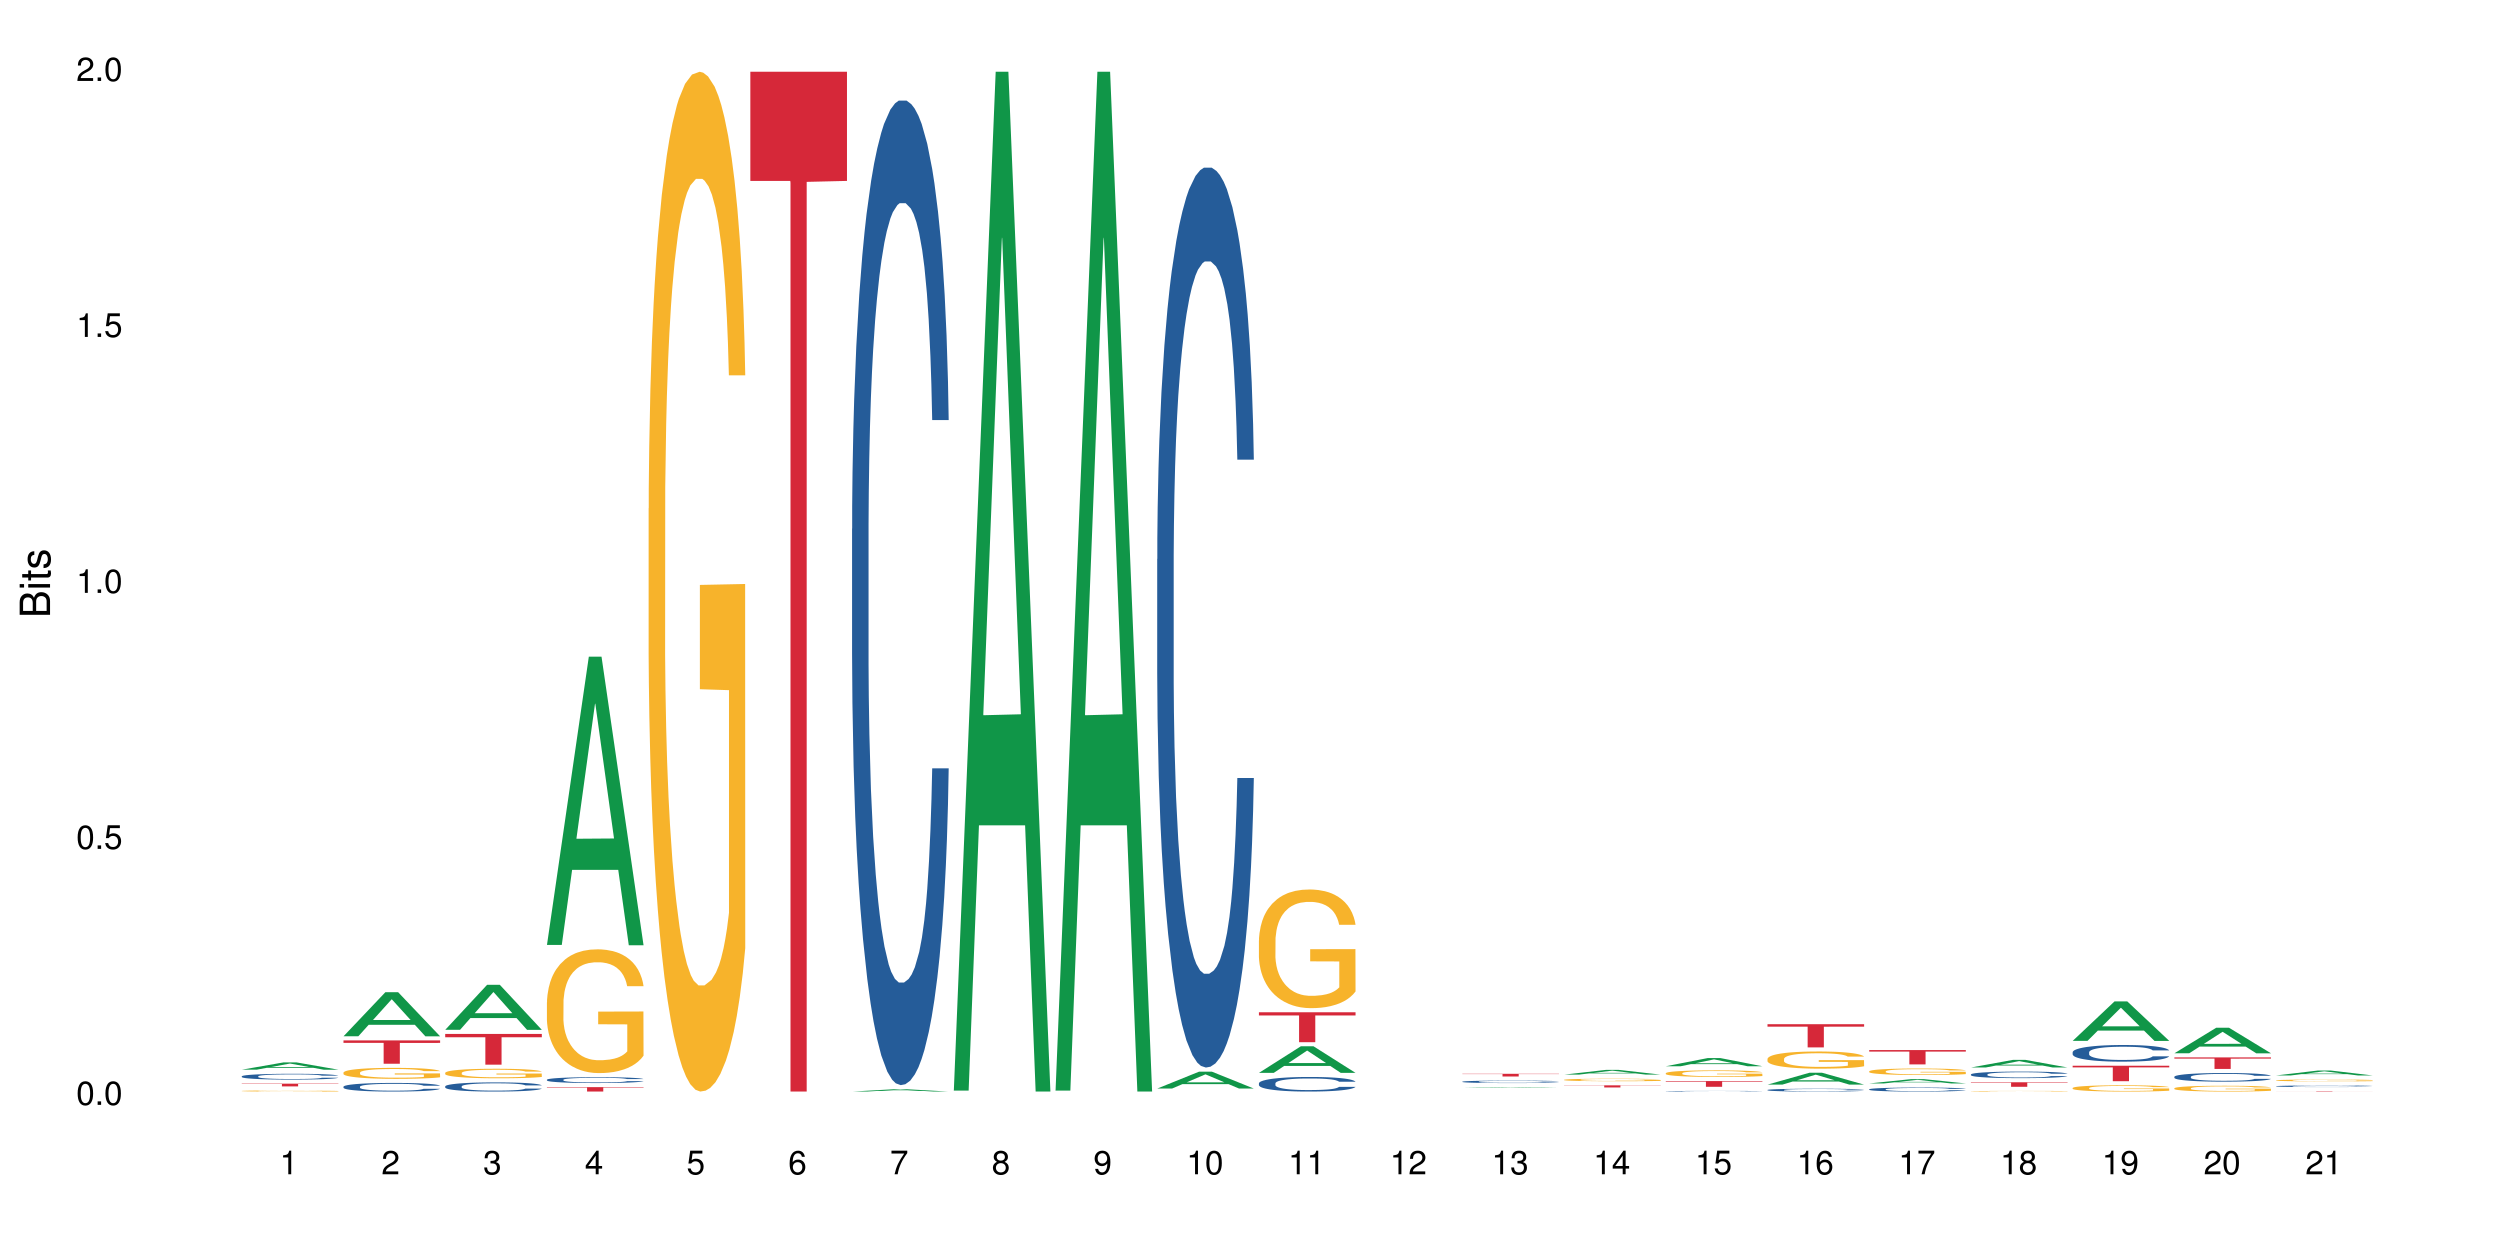<?xml version="1.0" encoding="UTF-8"?>
<svg xmlns="http://www.w3.org/2000/svg" xmlns:xlink="http://www.w3.org/1999/xlink" width="720pt" height="360pt" viewBox="0 0 720 360" version="1.1">
<defs>
<g>
<symbol overflow="visible" id="glyph0-0">
<path style="stroke:none;" d=""/>
</symbol>
<symbol overflow="visible" id="glyph0-1">
<path style="stroke:none;" d="M 2.641 -6.797 C 2 -6.797 1.422 -6.531 1.078 -6.047 C 0.641 -5.453 0.406 -4.547 0.406 -3.297 C 0.406 -1 1.188 0.219 2.641 0.219 C 4.078 0.219 4.859 -1 4.859 -3.234 C 4.859 -4.562 4.656 -5.438 4.203 -6.047 C 3.844 -6.531 3.281 -6.797 2.641 -6.797 Z M 2.641 -6.047 C 3.547 -6.047 4 -5.125 4 -3.312 C 4 -1.375 3.562 -0.484 2.625 -0.484 C 1.734 -0.484 1.281 -1.422 1.281 -3.281 C 1.281 -5.141 1.734 -6.047 2.641 -6.047 Z M 2.641 -6.047 "/>
</symbol>
<symbol overflow="visible" id="glyph0-2">
<path style="stroke:none;" d="M 1.828 -1 L 0.828 -1 L 0.828 0 L 1.828 0 Z M 1.828 -1 "/>
</symbol>
<symbol overflow="visible" id="glyph0-3">
<path style="stroke:none;" d="M 4.562 -6.797 L 1.062 -6.797 L 0.547 -3.094 L 1.328 -3.094 C 1.719 -3.562 2.047 -3.734 2.578 -3.734 C 3.484 -3.734 4.062 -3.109 4.062 -2.094 C 4.062 -1.125 3.484 -0.531 2.578 -0.531 C 1.828 -0.531 1.375 -0.906 1.188 -1.672 L 0.328 -1.672 C 0.453 -1.109 0.547 -0.844 0.75 -0.594 C 1.125 -0.078 1.828 0.219 2.594 0.219 C 3.969 0.219 4.922 -0.781 4.922 -2.219 C 4.922 -3.562 4.031 -4.484 2.719 -4.484 C 2.25 -4.484 1.859 -4.359 1.469 -4.062 L 1.734 -5.969 L 4.562 -5.969 Z M 4.562 -6.797 "/>
</symbol>
<symbol overflow="visible" id="glyph0-4">
<path style="stroke:none;" d="M 2.484 -4.844 L 2.484 0 L 3.328 0 L 3.328 -6.797 L 2.766 -6.797 C 2.469 -5.75 2.281 -5.609 0.984 -5.453 L 0.984 -4.844 Z M 2.484 -4.844 "/>
</symbol>
<symbol overflow="visible" id="glyph0-5">
<path style="stroke:none;" d="M 4.859 -0.828 L 1.281 -0.828 C 1.359 -1.391 1.672 -1.75 2.5 -2.234 L 3.469 -2.75 C 4.406 -3.266 4.906 -3.969 4.906 -4.812 C 4.906 -5.375 4.672 -5.906 4.266 -6.266 C 3.859 -6.625 3.375 -6.797 2.719 -6.797 C 1.859 -6.797 1.219 -6.5 0.844 -5.922 C 0.609 -5.562 0.5 -5.125 0.484 -4.438 L 1.328 -4.438 C 1.359 -4.906 1.406 -5.188 1.531 -5.406 C 1.75 -5.812 2.188 -6.062 2.703 -6.062 C 3.469 -6.062 4.031 -5.516 4.031 -4.781 C 4.031 -4.25 3.719 -3.797 3.125 -3.438 L 2.234 -2.938 C 0.812 -2.141 0.406 -1.5 0.328 0 L 4.859 0 Z M 4.859 -0.828 "/>
</symbol>
<symbol overflow="visible" id="glyph0-6">
<path style="stroke:none;" d="M 2.125 -3.125 L 2.578 -3.125 C 3.516 -3.125 3.984 -2.703 3.984 -1.891 C 3.984 -1.031 3.469 -0.531 2.578 -0.531 C 1.656 -0.531 1.203 -0.984 1.156 -1.969 L 0.312 -1.969 C 0.344 -1.422 0.438 -1.078 0.609 -0.766 C 0.953 -0.109 1.625 0.219 2.547 0.219 C 3.953 0.219 4.859 -0.609 4.859 -1.906 C 4.859 -2.766 4.516 -3.25 3.703 -3.516 C 4.344 -3.766 4.656 -4.25 4.656 -4.938 C 4.656 -6.109 3.875 -6.797 2.578 -6.797 C 1.203 -6.797 0.484 -6.047 0.453 -4.609 L 1.297 -4.609 C 1.312 -5.016 1.344 -5.25 1.453 -5.453 C 1.641 -5.828 2.062 -6.062 2.594 -6.062 C 3.344 -6.062 3.797 -5.625 3.797 -4.906 C 3.797 -4.422 3.609 -4.141 3.25 -3.984 C 3.016 -3.891 2.719 -3.844 2.125 -3.844 Z M 2.125 -3.125 "/>
</symbol>
<symbol overflow="visible" id="glyph0-7">
<path style="stroke:none;" d="M 3.141 -1.625 L 3.141 0 L 3.984 0 L 3.984 -1.625 L 4.984 -1.625 L 4.984 -2.391 L 3.984 -2.391 L 3.984 -6.797 L 3.359 -6.797 L 0.266 -2.516 L 0.266 -1.625 Z M 3.141 -2.391 L 1 -2.391 L 3.141 -5.359 Z M 3.141 -2.391 "/>
</symbol>
<symbol overflow="visible" id="glyph0-8">
<path style="stroke:none;" d="M 4.781 -5.031 C 4.609 -6.141 3.891 -6.797 2.844 -6.797 C 2.094 -6.797 1.422 -6.438 1.031 -5.828 C 0.609 -5.172 0.406 -4.344 0.406 -3.094 C 0.406 -1.953 0.578 -1.234 0.984 -0.625 C 1.359 -0.078 1.953 0.219 2.703 0.219 C 3.984 0.219 4.922 -0.734 4.922 -2.078 C 4.922 -3.344 4.062 -4.234 2.844 -4.234 C 2.172 -4.234 1.641 -3.969 1.281 -3.469 C 1.281 -5.125 1.828 -6.047 2.797 -6.047 C 3.391 -6.047 3.797 -5.672 3.938 -5.031 Z M 2.734 -3.484 C 3.547 -3.484 4.062 -2.922 4.062 -2 C 4.062 -1.156 3.484 -0.531 2.703 -0.531 C 1.922 -0.531 1.328 -1.188 1.328 -2.047 C 1.328 -2.891 1.906 -3.484 2.734 -3.484 Z M 2.734 -3.484 "/>
</symbol>
<symbol overflow="visible" id="glyph0-9">
<path style="stroke:none;" d="M 4.984 -6.797 L 0.438 -6.797 L 0.438 -5.969 L 4.109 -5.969 C 2.5 -3.656 1.828 -2.234 1.328 0 L 2.219 0 C 2.594 -2.172 3.453 -4.047 4.984 -6.094 Z M 4.984 -6.797 "/>
</symbol>
<symbol overflow="visible" id="glyph0-10">
<path style="stroke:none;" d="M 3.75 -3.578 C 4.453 -4 4.688 -4.344 4.688 -4.984 C 4.688 -6.047 3.844 -6.797 2.641 -6.797 C 1.438 -6.797 0.594 -6.047 0.594 -4.984 C 0.594 -4.359 0.828 -4.016 1.516 -3.578 C 0.734 -3.203 0.359 -2.641 0.359 -1.891 C 0.359 -0.641 1.297 0.219 2.641 0.219 C 3.984 0.219 4.922 -0.641 4.922 -1.875 C 4.922 -2.641 4.531 -3.203 3.75 -3.578 Z M 2.641 -6.047 C 3.359 -6.047 3.812 -5.625 3.812 -4.969 C 3.812 -4.344 3.344 -3.922 2.641 -3.922 C 1.922 -3.922 1.453 -4.344 1.453 -4.984 C 1.453 -5.625 1.922 -6.047 2.641 -6.047 Z M 2.641 -3.203 C 3.484 -3.203 4.062 -2.672 4.062 -1.875 C 4.062 -1.062 3.484 -0.531 2.625 -0.531 C 1.797 -0.531 1.219 -1.078 1.219 -1.875 C 1.219 -2.672 1.797 -3.203 2.641 -3.203 Z M 2.641 -3.203 "/>
</symbol>
<symbol overflow="visible" id="glyph0-11">
<path style="stroke:none;" d="M 0.516 -1.547 C 0.672 -0.438 1.406 0.219 2.438 0.219 C 3.188 0.219 3.859 -0.141 4.266 -0.75 C 4.688 -1.406 4.891 -2.25 4.891 -3.484 C 4.891 -4.625 4.703 -5.359 4.312 -5.953 C 3.938 -6.5 3.344 -6.797 2.594 -6.797 C 1.297 -6.797 0.359 -5.844 0.359 -4.516 C 0.359 -3.25 1.234 -2.344 2.453 -2.344 C 3.094 -2.344 3.562 -2.578 4.016 -3.109 C 4 -1.453 3.469 -0.531 2.5 -0.531 C 1.906 -0.531 1.484 -0.906 1.359 -1.547 Z M 2.578 -6.062 C 3.375 -6.062 3.969 -5.406 3.969 -4.531 C 3.969 -3.688 3.375 -3.094 2.547 -3.094 C 1.734 -3.094 1.234 -3.672 1.234 -4.578 C 1.234 -5.438 1.797 -6.062 2.578 -6.062 Z M 2.578 -6.062 "/>
</symbol>
<symbol overflow="visible" id="glyph1-0">
<path style="stroke:none;" d=""/>
</symbol>
<symbol overflow="visible" id="glyph1-1">
<path style="stroke:none;" d="M 0 -0.953 L 0 -4.891 C 0 -5.719 -0.234 -6.344 -0.734 -6.797 C -1.188 -7.234 -1.812 -7.469 -2.5 -7.469 C -3.547 -7.469 -4.188 -7 -4.625 -5.875 C -4.984 -6.672 -5.641 -7.094 -6.531 -7.094 C -7.156 -7.094 -7.734 -6.859 -8.141 -6.391 C -8.562 -5.938 -8.75 -5.344 -8.75 -4.5 L -8.75 -0.953 Z M -4.984 -2.062 L -7.766 -2.062 L -7.766 -4.219 C -7.766 -4.844 -7.688 -5.203 -7.453 -5.5 C -7.219 -5.812 -6.859 -5.969 -6.375 -5.969 C -5.906 -5.969 -5.531 -5.812 -5.297 -5.5 C -5.062 -5.203 -4.984 -4.844 -4.984 -4.219 Z M -0.984 -2.062 L -4 -2.062 L -4 -4.781 C -4 -5.328 -3.859 -5.688 -3.578 -5.953 C -3.297 -6.219 -2.922 -6.359 -2.484 -6.359 C -2.062 -6.359 -1.688 -6.219 -1.406 -5.953 C -1.109 -5.688 -0.984 -5.328 -0.984 -4.781 Z M -0.984 -2.062 "/>
</symbol>
<symbol overflow="visible" id="glyph1-2">
<path style="stroke:none;" d="M -6.281 -1.797 L -6.281 -0.797 L 0 -0.797 L 0 -1.797 Z M -8.75 -1.797 L -8.75 -0.797 L -7.484 -0.797 L -7.484 -1.797 Z M -8.75 -1.797 "/>
</symbol>
<symbol overflow="visible" id="glyph1-3">
<path style="stroke:none;" d="M -6.281 -3.047 L -6.281 -2.016 L -8.016 -2.016 L -8.016 -1.016 L -6.281 -1.016 L -6.281 -0.172 L -5.469 -0.172 L -5.469 -1.016 L -0.719 -1.016 C -0.078 -1.016 0.281 -1.453 0.281 -2.234 C 0.281 -2.469 0.25 -2.719 0.188 -3.047 L -0.641 -3.047 C -0.609 -2.922 -0.594 -2.766 -0.594 -2.562 C -0.594 -2.141 -0.719 -2.016 -1.156 -2.016 L -5.469 -2.016 L -5.469 -3.047 Z M -6.281 -3.047 "/>
</symbol>
<symbol overflow="visible" id="glyph1-4">
<path style="stroke:none;" d="M -4.531 -5.25 C -5.766 -5.25 -6.469 -4.422 -6.469 -2.969 C -6.469 -1.516 -5.719 -0.562 -4.547 -0.562 C -3.562 -0.562 -3.094 -1.062 -2.734 -2.562 L -2.516 -3.484 C -2.344 -4.188 -2.094 -4.469 -1.625 -4.469 C -1.047 -4.469 -0.641 -3.875 -0.641 -3 C -0.641 -2.453 -0.797 -2 -1.062 -1.75 C -1.25 -1.594 -1.422 -1.531 -1.875 -1.469 L -1.875 -0.406 C -0.422 -0.453 0.281 -1.266 0.281 -2.922 C 0.281 -4.5 -0.5 -5.516 -1.719 -5.516 C -2.656 -5.516 -3.172 -4.984 -3.469 -3.734 L -3.703 -2.766 C -3.891 -1.953 -4.156 -1.609 -4.594 -1.609 C -5.172 -1.609 -5.547 -2.125 -5.547 -2.938 C -5.547 -3.75 -5.203 -4.172 -4.531 -4.203 Z M -4.531 -5.25 "/>
</symbol>
</g>
</defs>
<g id="surface122783">
<rect x="0" y="0" width="720" height="360" style="fill:rgb(100%,100%,100%);fill-opacity:1;stroke:none;"/>
<path style=" stroke:none;fill-rule:nonzero;fill:rgb(6.275%,58.824%,28.235%);fill-opacity:1;" d="M 69.629 308.07 L 69.66 308.066 L 81.699 305.965 L 85.359 305.965 L 97.457 308.074 L 93.207 308.074 L 90.176 307.523 L 76.883 307.523 L 73.91 308.07 L 69.629 308.07 L 78.164 307.293 L 88.957 307.293 L 83.574 306.309 L 83.516 306.305 L 83.453 306.312 L 78.133 307.293 L 78.164 307.293 Z M 69.629 308.07 "/>
<path style=" stroke:none;fill-rule:nonzero;fill:rgb(14.51%,36.078%,60%);fill-opacity:1;" d="M 69.629 309.98 L 69.664 309.98 L 69.664 309.941 L 69.766 309.883 L 70.004 309.812 L 70.238 309.762 L 70.852 309.668 L 71.699 309.582 L 72.582 309.516 L 73.227 309.477 L 73.805 309.445 L 75.129 309.387 L 75.977 309.359 L 76.891 309.332 L 78.012 309.309 L 78.828 309.293 L 80.66 309.266 L 82.016 309.258 L 83.07 309.25 L 85.344 309.25 L 86.699 309.258 L 87.684 309.266 L 88.77 309.277 L 89.688 309.293 L 91.281 309.324 L 92.707 309.367 L 93.352 309.395 L 94.371 309.441 L 95.152 309.484 L 95.695 309.527 L 96.305 309.582 L 96.848 309.652 L 97.254 309.73 L 97.457 309.797 L 92.707 309.797 L 92.469 309.734 L 92.199 309.688 L 91.688 309.625 L 91.18 309.578 L 90.469 309.535 L 89.824 309.508 L 88.941 309.477 L 88.16 309.457 L 87.344 309.445 L 86.562 309.434 L 85.07 309.426 L 83.34 309.426 L 82.695 309.43 L 81.371 309.441 L 80.66 309.453 L 79.641 309.473 L 78.93 309.492 L 78.078 309.523 L 77.504 309.551 L 76.789 309.59 L 76.281 309.625 L 75.703 309.676 L 75.363 309.715 L 75.059 309.758 L 74.789 309.809 L 74.586 309.859 L 74.449 309.918 L 74.379 309.973 L 74.379 310.211 L 74.449 310.266 L 74.617 310.328 L 75.059 310.422 L 75.703 310.504 L 76.449 310.57 L 77.164 310.613 L 77.57 310.637 L 78.113 310.66 L 78.961 310.691 L 80.184 310.723 L 80.898 310.734 L 81.984 310.746 L 83.102 310.754 L 84.598 310.754 L 85.918 310.746 L 86.801 310.738 L 87.719 310.727 L 88.973 310.699 L 89.754 310.676 L 90.434 310.648 L 90.941 310.617 L 91.281 310.594 L 91.789 310.547 L 92.199 310.492 L 92.504 310.441 L 92.707 310.387 L 97.457 310.387 L 97.254 310.449 L 96.949 310.508 L 96.645 310.555 L 96.168 310.605 L 95.625 310.652 L 94.844 310.707 L 94.199 310.742 L 93.352 310.781 L 92.57 310.809 L 91.723 310.836 L 90.469 310.867 L 89.652 310.883 L 88.77 310.895 L 87.719 310.91 L 86.395 310.918 L 84.969 310.926 L 83.645 310.926 L 82.219 310.922 L 81.168 310.918 L 79.777 310.902 L 78.047 310.875 L 76.789 310.848 L 75.805 310.816 L 74.957 310.789 L 74.008 310.746 L 72.785 310.68 L 72.039 310.625 L 71.531 310.582 L 70.953 310.523 L 70.547 310.469 L 70.07 310.383 L 69.73 310.277 L 69.629 310.191 Z M 69.629 309.98 "/>
<path style=" stroke:none;fill-rule:nonzero;fill:rgb(96.863%,70.196%,16.863%);fill-opacity:1;" d="M 69.629 314.195 L 69.664 314.191 L 69.664 314.188 L 69.801 314.176 L 70.137 314.156 L 70.578 314.145 L 71.055 314.133 L 71.359 314.125 L 71.871 314.117 L 72.309 314.109 L 73.43 314.098 L 74.855 314.086 L 75.637 314.082 L 76.52 314.078 L 77.773 314.07 L 78.352 314.07 L 80.117 314.066 L 82.117 314.062 L 86.734 314.062 L 88.633 314.066 L 89.719 314.066 L 90.57 314.07 L 91.453 314.074 L 92.539 314.082 L 93.555 314.086 L 94.371 314.094 L 95.184 314.102 L 95.863 314.113 L 96.441 314.121 L 96.949 314.133 L 97.457 314.152 L 92.742 314.152 L 92.469 314.145 L 92.164 314.137 L 91.656 314.125 L 91.145 314.121 L 90.637 314.113 L 89.688 314.105 L 88.871 314.102 L 87.855 314.098 L 86.871 314.098 L 85.75 314.094 L 81.645 314.094 L 80.691 314.098 L 80.016 314.102 L 79.062 314.105 L 78.488 314.109 L 78.148 314.109 L 77.129 314.117 L 76.449 314.125 L 76.078 314.133 L 75.602 314.141 L 75.262 314.148 L 74.891 314.16 L 74.688 314.168 L 74.414 314.188 L 74.379 314.238 L 74.484 314.25 L 74.688 314.262 L 74.957 314.27 L 75.363 314.281 L 75.773 314.289 L 76.484 314.301 L 77.098 314.309 L 77.57 314.312 L 78.488 314.32 L 78.859 314.324 L 79.742 314.328 L 80.66 314.332 L 81.777 314.336 L 82.629 314.336 L 83.984 314.34 L 85.715 314.34 L 87.754 314.336 L 89.043 314.336 L 89.926 314.332 L 90.5 314.332 L 91.215 314.328 L 91.723 314.324 L 92.199 314.32 L 92.773 314.316 L 92.773 314.25 L 84.391 314.25 L 84.391 314.215 L 97.426 314.215 L 97.457 314.328 L 96.746 314.336 L 95.863 314.344 L 95.016 314.348 L 94.133 314.352 L 92.875 314.359 L 91.859 314.359 L 90.297 314.367 L 88.871 314.367 L 87.379 314.371 L 83.102 314.371 L 81.609 314.367 L 80.422 314.367 L 78.25 314.359 L 76.891 314.355 L 76.008 314.348 L 75.094 314.344 L 74.176 314.336 L 73.363 314.328 L 72.82 314.324 L 72.277 314.316 L 71.699 314.309 L 71.156 314.297 L 70.75 314.289 L 70.375 314.277 L 70.105 314.27 L 69.832 314.258 L 69.695 314.246 L 69.629 314.238 Z M 69.629 314.195 "/>
<path style=" stroke:none;fill-rule:nonzero;fill:rgb(83.922%,15.686%,22.353%);fill-opacity:1;" d="M 69.629 312.105 L 97.457 312.105 L 97.457 312.188 L 85.859 312.191 L 85.859 312.883 L 81.195 312.883 L 81.195 312.191 L 81.125 312.188 L 69.629 312.188 Z M 69.629 312.105 "/>
<path style=" stroke:none;fill-rule:nonzero;fill:rgb(6.275%,58.824%,28.235%);fill-opacity:1;" d="M 98.922 298.445 L 98.953 298.434 L 110.996 285.746 L 114.652 285.746 L 126.754 298.457 L 122.5 298.457 L 119.469 295.137 L 106.18 295.137 L 103.203 298.445 L 98.922 298.445 L 107.457 293.766 L 118.25 293.754 L 112.867 287.824 L 112.809 287.812 L 112.75 287.848 L 107.426 293.754 L 107.457 293.766 Z M 98.922 298.445 "/>
<path style=" stroke:none;fill-rule:nonzero;fill:rgb(14.51%,36.078%,60%);fill-opacity:1;" d="M 98.922 312.965 L 98.957 312.965 L 98.957 312.91 L 99.059 312.824 L 99.297 312.715 L 99.535 312.641 L 100.145 312.504 L 100.992 312.375 L 101.875 312.277 L 102.52 312.215 L 103.098 312.172 L 104.422 312.086 L 105.27 312.043 L 106.188 312.004 L 107.305 311.965 L 108.121 311.945 L 109.953 311.906 L 111.312 311.891 L 112.363 311.887 L 114.637 311.887 L 115.992 311.895 L 116.977 311.906 L 118.062 311.922 L 118.98 311.945 L 120.574 311.992 L 122 312.059 L 122.645 312.094 L 123.664 312.164 L 124.445 312.234 L 124.988 312.293 L 125.598 312.375 L 126.141 312.477 L 126.551 312.594 L 126.754 312.691 L 122 312.691 L 121.762 312.602 L 121.492 312.531 L 120.984 312.438 L 120.473 312.371 L 119.762 312.305 L 119.117 312.262 L 118.234 312.219 L 117.453 312.191 L 116.641 312.172 L 115.859 312.156 L 114.363 312.145 L 112.633 312.145 L 111.988 312.148 L 110.664 312.168 L 109.953 312.184 L 108.934 312.215 L 108.223 312.242 L 107.375 312.289 L 106.797 312.328 L 106.086 312.387 L 105.574 312.438 L 105 312.516 L 104.66 312.57 L 104.352 312.637 L 104.082 312.711 L 103.879 312.789 L 103.742 312.875 L 103.676 312.957 L 103.676 313.309 L 103.742 313.391 L 103.914 313.484 L 104.352 313.625 L 105 313.742 L 105.746 313.84 L 106.457 313.906 L 106.863 313.938 L 107.406 313.977 L 108.258 314.02 L 109.477 314.066 L 110.191 314.086 L 111.277 314.102 L 112.398 314.113 L 113.891 314.113 L 115.215 314.102 L 116.098 314.09 L 117.012 314.074 L 118.27 314.035 L 119.047 313.996 L 119.727 313.953 L 120.238 313.91 L 120.574 313.875 L 121.086 313.805 L 121.492 313.727 L 121.797 313.648 L 122 313.57 L 126.754 313.57 L 126.551 313.66 L 126.242 313.75 L 125.938 313.816 L 125.461 313.895 L 124.918 313.965 L 124.141 314.047 L 123.496 314.098 L 122.645 314.156 L 121.867 314.199 L 121.016 314.238 L 119.762 314.281 L 118.945 314.305 L 118.062 314.324 L 117.012 314.344 L 115.688 314.359 L 114.262 314.367 L 112.941 314.371 L 111.516 314.367 L 110.461 314.355 L 109.07 314.336 L 107.34 314.297 L 106.086 314.254 L 105.102 314.211 L 104.25 314.164 L 103.301 314.102 L 102.078 314.004 L 101.332 313.926 L 100.824 313.863 L 100.246 313.773 L 99.84 313.695 L 99.363 313.566 L 99.023 313.406 L 98.922 313.281 Z M 98.922 312.965 "/>
<path style=" stroke:none;fill-rule:nonzero;fill:rgb(96.863%,70.196%,16.863%);fill-opacity:1;" d="M 98.922 308.898 L 98.957 308.895 L 98.957 308.836 L 99.094 308.707 L 99.434 308.527 L 99.875 308.383 L 100.348 308.266 L 100.652 308.207 L 101.164 308.117 L 101.605 308.055 L 102.723 307.926 L 104.148 307.805 L 104.93 307.754 L 105.812 307.703 L 107.07 307.648 L 107.645 307.629 L 109.41 307.582 L 111.414 307.555 L 113.617 307.543 L 114.637 307.547 L 116.027 307.559 L 117.93 307.59 L 119.016 307.621 L 119.863 307.648 L 120.746 307.688 L 121.832 307.742 L 122.852 307.812 L 123.664 307.883 L 124.48 307.969 L 125.156 308.062 L 125.734 308.164 L 126.242 308.285 L 126.551 308.383 L 126.754 308.484 L 122.035 308.484 L 121.762 308.383 L 121.457 308.305 L 120.949 308.211 L 120.441 308.141 L 119.93 308.086 L 118.98 308.012 L 118.168 307.965 L 117.148 307.926 L 116.164 307.898 L 115.043 307.883 L 114.363 307.875 L 112.566 307.875 L 110.938 307.898 L 109.988 307.918 L 109.309 307.941 L 108.359 307.984 L 107.781 308.02 L 107.441 308.043 L 106.422 308.133 L 105.746 308.215 L 105.371 308.27 L 104.895 308.355 L 104.559 308.434 L 104.184 308.551 L 103.98 308.637 L 103.707 308.832 L 103.676 309.352 L 103.777 309.461 L 103.98 309.578 L 104.25 309.684 L 104.66 309.793 L 105.066 309.879 L 105.777 309.988 L 106.391 310.066 L 106.863 310.113 L 107.781 310.191 L 108.156 310.219 L 109.035 310.27 L 109.953 310.309 L 111.074 310.344 L 111.922 310.363 L 113.277 310.375 L 115.012 310.375 L 117.047 310.359 L 118.336 310.336 L 119.219 310.312 L 119.797 310.293 L 120.508 310.262 L 121.016 310.23 L 121.492 310.199 L 122.07 310.152 L 122.07 309.461 L 113.688 309.457 L 113.688 309.137 L 126.719 309.133 L 126.754 310.262 L 126.039 310.34 L 125.156 310.414 L 124.309 310.473 L 123.426 310.52 L 122.172 310.574 L 121.152 310.609 L 119.59 310.652 L 118.168 310.676 L 116.672 310.695 L 115.348 310.703 L 113.789 310.707 L 112.398 310.699 L 110.902 310.684 L 109.715 310.66 L 108.629 310.629 L 107.543 310.594 L 106.188 310.531 L 105.305 310.484 L 104.387 310.422 L 103.473 310.352 L 102.656 310.273 L 102.113 310.211 L 101.57 310.141 L 100.992 310.055 L 100.449 309.957 L 100.043 309.867 L 99.668 309.766 L 99.398 309.672 L 99.125 309.543 L 98.992 309.438 L 98.922 309.348 Z M 98.922 308.898 "/>
<path style=" stroke:none;fill-rule:nonzero;fill:rgb(83.922%,15.686%,22.353%);fill-opacity:1;" d="M 98.922 299.637 L 126.754 299.637 L 126.754 300.355 L 115.152 300.363 L 115.152 306.363 L 110.488 306.363 L 110.488 300.367 L 110.422 300.355 L 98.922 300.355 Z M 98.922 299.637 "/>
<path style=" stroke:none;fill-rule:nonzero;fill:rgb(6.275%,58.824%,28.235%);fill-opacity:1;" d="M 128.219 296.586 L 128.246 296.574 L 140.289 283.621 L 143.945 283.621 L 156.047 296.598 L 151.793 296.598 L 148.762 293.211 L 135.473 293.211 L 132.5 296.586 L 128.219 296.586 L 136.75 291.809 L 147.543 291.797 L 142.16 285.742 L 142.102 285.73 L 142.043 285.766 L 136.719 291.797 L 136.75 291.809 Z M 128.219 296.586 "/>
<path style=" stroke:none;fill-rule:nonzero;fill:rgb(14.51%,36.078%,60%);fill-opacity:1;" d="M 128.219 312.879 L 128.25 312.875 L 128.25 312.816 L 128.352 312.727 L 128.59 312.609 L 128.828 312.531 L 129.438 312.387 L 130.289 312.25 L 131.168 312.145 L 131.816 312.078 L 132.391 312.031 L 133.715 311.941 L 134.562 311.895 L 135.48 311.855 L 136.602 311.812 L 137.414 311.789 L 139.246 311.75 L 140.605 311.734 L 141.656 311.727 L 143.93 311.727 L 145.289 311.738 L 146.273 311.75 L 147.359 311.77 L 148.273 311.789 L 149.871 311.844 L 151.297 311.91 L 151.941 311.949 L 152.957 312.023 L 153.738 312.098 L 154.281 312.16 L 154.891 312.25 L 155.434 312.359 L 155.844 312.48 L 156.047 312.586 L 151.297 312.586 L 151.059 312.488 L 150.785 312.414 L 150.277 312.312 L 149.77 312.246 L 149.055 312.176 L 148.41 312.129 L 147.527 312.082 L 146.746 312.055 L 145.934 312.031 L 145.152 312.016 L 143.66 312.004 L 141.93 312.004 L 141.285 312.008 L 139.961 312.027 L 139.246 312.043 L 138.23 312.078 L 137.516 312.109 L 136.668 312.156 L 136.09 312.199 L 135.379 312.262 L 134.867 312.316 L 134.293 312.398 L 133.953 312.457 L 133.648 312.523 L 133.375 312.605 L 133.172 312.688 L 133.035 312.777 L 132.969 312.867 L 132.969 313.238 L 133.035 313.328 L 133.207 313.43 L 133.648 313.574 L 134.293 313.703 L 135.039 313.805 L 135.75 313.879 L 136.16 313.91 L 136.703 313.949 L 137.551 314 L 138.773 314.047 L 139.484 314.066 L 140.57 314.086 L 141.691 314.094 L 143.184 314.094 L 144.508 314.086 L 145.391 314.074 L 146.305 314.055 L 147.562 314.012 L 148.344 313.973 L 149.02 313.93 L 149.531 313.883 L 149.871 313.844 L 150.379 313.77 L 150.785 313.688 L 151.09 313.602 L 151.297 313.52 L 156.047 313.52 L 155.844 313.617 L 155.539 313.711 L 155.23 313.781 L 154.758 313.867 L 154.215 313.941 L 153.434 314.023 L 152.789 314.082 L 151.941 314.141 L 151.16 314.188 L 150.312 314.227 L 149.055 314.277 L 148.242 314.301 L 147.359 314.324 L 146.305 314.34 L 144.984 314.359 L 143.559 314.367 L 142.234 314.371 L 140.809 314.367 L 139.758 314.355 L 138.363 314.336 L 136.633 314.289 L 135.379 314.246 L 134.395 314.199 L 133.547 314.152 L 132.594 314.086 L 131.375 313.98 L 130.625 313.898 L 130.117 313.828 L 129.539 313.734 L 129.133 313.652 L 128.66 313.516 L 128.32 313.344 L 128.219 313.211 Z M 128.219 312.879 "/>
<path style=" stroke:none;fill-rule:nonzero;fill:rgb(96.863%,70.196%,16.863%);fill-opacity:1;" d="M 128.219 308.977 L 128.25 308.977 L 128.25 308.926 L 128.387 308.812 L 128.727 308.656 L 129.168 308.527 L 129.645 308.43 L 129.949 308.375 L 130.457 308.301 L 130.898 308.246 L 132.02 308.133 L 133.445 308.027 L 134.223 307.98 L 135.105 307.938 L 136.363 307.891 L 136.938 307.875 L 138.703 307.832 L 140.707 307.809 L 142.914 307.801 L 143.93 307.805 L 145.32 307.812 L 147.223 307.84 L 148.309 307.867 L 149.156 307.891 L 150.039 307.922 L 151.125 307.973 L 152.145 308.035 L 152.957 308.094 L 153.773 308.168 L 154.453 308.25 L 155.027 308.336 L 155.539 308.441 L 155.844 308.531 L 156.047 308.617 L 151.328 308.617 L 151.059 308.531 L 150.754 308.465 L 150.242 308.379 L 149.734 308.32 L 149.227 308.273 L 148.273 308.207 L 147.461 308.168 L 146.441 308.133 L 145.457 308.109 L 144.336 308.094 L 143.66 308.09 L 141.859 308.09 L 140.23 308.105 L 139.281 308.125 L 138.602 308.148 L 137.652 308.184 L 137.074 308.215 L 136.734 308.234 L 135.719 308.312 L 135.039 308.383 L 134.664 308.43 L 134.191 308.504 L 133.852 308.574 L 133.477 308.672 L 133.273 308.75 L 133.004 308.918 L 132.969 309.371 L 133.07 309.465 L 133.273 309.57 L 133.547 309.66 L 133.953 309.754 L 134.359 309.828 L 135.074 309.926 L 135.684 309.992 L 136.16 310.035 L 137.074 310.102 L 137.449 310.125 L 138.332 310.168 L 139.246 310.203 L 140.367 310.234 L 141.215 310.25 L 142.574 310.262 L 144.305 310.262 L 146.34 310.246 L 147.629 310.227 L 148.512 310.207 L 149.09 310.188 L 149.801 310.16 L 150.312 310.137 L 150.785 310.109 L 151.363 310.066 L 151.363 309.465 L 142.98 309.465 L 142.98 309.184 L 156.012 309.18 L 156.047 310.16 L 155.332 310.23 L 154.453 310.293 L 153.602 310.344 L 152.719 310.387 L 151.465 310.434 L 150.445 310.465 L 148.887 310.5 L 147.461 310.523 L 145.969 310.539 L 144.645 310.547 L 143.082 310.547 L 141.691 310.543 L 140.199 310.527 L 139.008 310.508 L 137.922 310.48 L 136.836 310.449 L 135.48 310.398 L 134.598 310.355 L 133.68 310.301 L 132.766 310.238 L 131.949 310.172 L 131.406 310.117 L 130.863 310.059 L 130.289 309.984 L 129.746 309.898 L 129.336 309.82 L 128.965 309.73 L 128.691 309.648 L 128.422 309.535 L 128.285 309.445 L 128.219 309.367 Z M 128.219 308.977 "/>
<path style=" stroke:none;fill-rule:nonzero;fill:rgb(83.922%,15.686%,22.353%);fill-opacity:1;" d="M 128.219 297.777 L 156.047 297.777 L 156.047 298.727 L 144.449 298.734 L 144.449 306.621 L 139.781 306.621 L 139.781 298.742 L 139.715 298.727 L 128.219 298.727 Z M 128.219 297.777 "/>
<path style=" stroke:none;fill-rule:nonzero;fill:rgb(6.275%,58.824%,28.235%);fill-opacity:1;" d="M 157.512 272.148 L 157.539 272.07 L 169.582 189.117 L 173.238 189.117 L 185.34 272.227 L 181.09 272.227 L 178.055 250.531 L 164.766 250.531 L 161.793 272.148 L 157.512 272.148 L 166.043 241.559 L 176.836 241.48 L 171.457 202.695 L 171.395 202.617 L 171.336 202.852 L 166.016 241.48 L 166.043 241.559 Z M 157.512 272.148 "/>
<path style=" stroke:none;fill-rule:nonzero;fill:rgb(14.51%,36.078%,60%);fill-opacity:1;" d="M 157.512 310.965 L 157.547 310.961 L 157.547 310.926 L 157.648 310.867 L 157.883 310.793 L 158.121 310.742 L 158.734 310.652 L 159.582 310.562 L 160.465 310.496 L 161.109 310.457 L 161.684 310.426 L 163.008 310.367 L 163.859 310.34 L 164.773 310.312 L 165.895 310.285 L 166.707 310.27 L 168.539 310.246 L 169.898 310.234 L 170.949 310.23 L 173.223 310.23 L 174.582 310.238 L 175.566 310.246 L 176.652 310.258 L 177.57 310.27 L 179.164 310.305 L 180.59 310.348 L 181.234 310.371 L 182.254 310.422 L 183.031 310.465 L 183.574 310.508 L 184.188 310.562 L 184.73 310.633 L 185.137 310.711 L 185.34 310.777 L 180.59 310.777 L 180.352 310.715 L 180.078 310.668 L 179.57 310.605 L 179.062 310.562 L 178.348 310.516 L 177.703 310.488 L 176.82 310.457 L 176.043 310.438 L 175.227 310.426 L 174.445 310.414 L 172.953 310.406 L 171.223 310.406 L 170.578 310.41 L 169.254 310.422 L 168.539 310.434 L 167.523 310.453 L 166.809 310.473 L 165.961 310.504 L 165.383 310.531 L 164.672 310.57 L 164.164 310.605 L 163.586 310.656 L 163.246 310.695 L 162.941 310.738 L 162.668 310.789 L 162.465 310.844 L 162.332 310.902 L 162.262 310.957 L 162.262 311.195 L 162.332 311.25 L 162.5 311.316 L 162.941 311.41 L 163.586 311.492 L 164.332 311.555 L 165.047 311.602 L 165.453 311.625 L 165.996 311.648 L 166.844 311.68 L 168.066 311.711 L 168.777 311.723 L 169.863 311.734 L 170.984 311.738 L 172.477 311.738 L 173.801 311.734 L 174.684 311.727 L 175.602 311.715 L 176.855 311.688 L 177.637 311.664 L 178.316 311.633 L 178.824 311.605 L 179.164 311.578 L 179.672 311.531 L 180.078 311.48 L 180.387 311.426 L 180.59 311.375 L 185.34 311.375 L 185.137 311.434 L 184.832 311.496 L 184.527 311.539 L 184.051 311.594 L 183.508 311.641 L 182.727 311.695 L 182.082 311.73 L 181.234 311.77 L 180.453 311.797 L 179.605 311.824 L 178.348 311.855 L 177.535 311.871 L 176.652 311.887 L 175.602 311.898 L 174.277 311.906 L 172.852 311.914 L 170.102 311.914 L 169.051 311.906 L 167.66 311.891 L 165.93 311.863 L 164.672 311.836 L 163.688 311.805 L 162.84 311.777 L 161.891 311.734 L 160.668 311.668 L 159.922 311.613 L 159.41 311.57 L 158.836 311.512 L 158.426 311.457 L 157.953 311.371 L 157.613 311.262 L 157.512 311.176 Z M 157.512 310.965 "/>
<path style=" stroke:none;fill-rule:nonzero;fill:rgb(96.863%,70.196%,16.863%);fill-opacity:1;" d="M 157.512 288.672 L 157.547 288.641 L 157.547 287.988 L 157.68 286.523 L 158.02 284.508 L 158.461 282.848 L 158.938 281.543 L 159.242 280.859 L 159.75 279.883 L 160.191 279.168 L 161.312 277.703 L 162.738 276.336 L 163.52 275.75 L 164.402 275.195 L 165.656 274.578 L 166.234 274.352 L 167.996 273.828 L 170 273.504 L 172.207 273.406 L 173.223 273.438 L 174.617 273.57 L 176.516 273.926 L 177.602 274.254 L 178.449 274.578 L 179.332 275 L 180.418 275.652 L 181.438 276.434 L 182.254 277.215 L 183.066 278.191 L 183.746 279.234 L 184.32 280.371 L 184.832 281.738 L 185.137 282.879 L 185.34 284.02 L 180.621 284.02 L 180.352 282.879 L 180.047 282 L 179.535 280.926 L 179.027 280.145 L 178.52 279.527 L 177.57 278.68 L 176.754 278.16 L 175.734 277.703 L 174.75 277.41 L 173.633 277.215 L 172.953 277.148 L 171.152 277.148 L 169.523 277.379 L 168.574 277.637 L 167.895 277.898 L 166.945 278.387 L 166.367 278.777 L 166.031 279.039 L 165.012 280.047 L 164.332 280.957 L 163.961 281.578 L 163.484 282.555 L 163.145 283.434 L 162.773 284.734 L 162.566 285.711 L 162.297 287.926 L 162.262 293.785 L 162.363 295.02 L 162.566 296.355 L 162.84 297.527 L 163.246 298.766 L 163.652 299.707 L 164.367 300.977 L 164.977 301.824 L 165.453 302.379 L 166.367 303.258 L 166.742 303.551 L 167.625 304.137 L 168.539 304.594 L 169.66 304.984 L 170.508 305.18 L 171.867 305.34 L 173.598 305.34 L 175.633 305.145 L 176.922 304.887 L 177.805 304.625 L 178.383 304.395 L 179.098 304.039 L 179.605 303.711 L 180.078 303.355 L 180.656 302.801 L 180.656 295.02 L 172.273 294.988 L 172.273 291.344 L 185.305 291.309 L 185.34 304.039 L 184.629 304.918 L 183.746 305.766 L 182.898 306.414 L 182.016 306.969 L 180.758 307.586 L 179.742 307.977 L 178.18 308.434 L 176.754 308.727 L 175.262 308.922 L 173.938 309.02 L 172.375 309.051 L 170.984 308.988 L 169.492 308.793 L 168.305 308.531 L 167.219 308.207 L 166.133 307.781 L 164.773 307.098 L 163.891 306.547 L 162.977 305.863 L 162.059 305.047 L 161.246 304.168 L 160.703 303.484 L 160.16 302.703 L 159.582 301.727 L 159.039 300.621 L 158.633 299.609 L 158.258 298.473 L 157.984 297.398 L 157.715 295.934 L 157.578 294.762 L 157.512 293.75 Z M 157.512 288.672 "/>
<path style=" stroke:none;fill-rule:nonzero;fill:rgb(83.922%,15.686%,22.353%);fill-opacity:1;" d="M 157.512 313.094 L 185.34 313.094 L 185.34 313.23 L 173.742 313.234 L 173.742 314.371 L 169.074 314.371 L 169.074 313.234 L 169.008 313.23 L 157.512 313.23 Z M 157.512 313.094 "/>
<path style=" stroke:none;fill-rule:nonzero;fill:rgb(96.863%,70.196%,16.863%);fill-opacity:1;" d="M 186.805 146.461 L 186.84 146.191 L 186.84 140.828 L 186.977 128.758 L 187.312 112.129 L 187.754 98.449 L 188.23 87.719 L 188.535 82.086 L 189.047 74.039 L 189.484 68.141 L 190.605 56.07 L 192.031 44.805 L 192.812 39.977 L 193.695 35.414 L 194.949 30.32 L 195.527 28.441 L 197.293 24.148 L 199.293 21.469 L 201.5 20.664 L 202.52 20.93 L 203.91 22.004 L 205.809 24.953 L 206.895 27.637 L 207.746 30.32 L 208.629 33.805 L 209.715 39.172 L 210.73 45.609 L 211.547 52.047 L 212.359 60.094 L 213.039 68.676 L 213.617 78.062 L 214.125 89.328 L 214.43 98.715 L 214.633 108.105 L 209.918 108.105 L 209.645 98.715 L 209.34 91.477 L 208.832 82.625 L 208.32 76.188 L 207.812 71.09 L 206.863 64.117 L 206.047 59.824 L 205.031 56.07 L 204.047 53.656 L 202.926 52.047 L 202.246 51.508 L 200.449 51.508 L 198.82 53.387 L 197.867 55.531 L 197.191 57.68 L 196.238 61.703 L 195.664 64.922 L 195.324 67.066 L 194.305 75.383 L 193.625 82.891 L 193.254 87.988 L 192.777 96.035 L 192.438 103.277 L 192.066 114.004 L 191.863 122.051 L 191.59 140.293 L 191.555 188.574 L 191.656 198.766 L 191.863 209.762 L 192.133 219.418 L 192.539 229.609 L 192.949 237.391 L 193.66 247.852 L 194.27 254.824 L 194.746 259.383 L 195.664 266.625 L 196.035 269.039 L 196.918 273.867 L 197.836 277.625 L 198.953 280.844 L 199.805 282.453 L 201.16 283.793 L 202.891 283.793 L 204.93 282.184 L 206.219 280.039 L 207.102 277.891 L 207.676 276.016 L 208.391 273.062 L 208.898 270.383 L 209.375 267.43 L 209.949 262.871 L 209.949 198.766 L 201.566 198.496 L 201.566 168.457 L 214.602 168.188 L 214.633 273.062 L 213.922 280.305 L 213.039 287.281 L 212.191 292.645 L 211.309 297.203 L 210.051 302.301 L 209.035 305.52 L 207.473 309.273 L 206.047 311.688 L 204.555 313.297 L 203.23 314.102 L 201.668 314.371 L 200.277 313.836 L 198.785 312.227 L 197.598 310.078 L 196.512 307.398 L 195.426 303.91 L 194.066 298.277 L 193.184 293.719 L 192.27 288.086 L 191.352 281.379 L 190.539 274.137 L 189.996 268.504 L 189.453 262.066 L 188.875 254.02 L 188.332 244.898 L 187.926 236.586 L 187.551 227.195 L 187.281 218.344 L 187.008 206.277 L 186.871 196.621 L 186.805 188.305 Z M 186.805 146.461 "/>
<path style=" stroke:none;fill-rule:nonzero;fill:rgb(83.922%,15.686%,22.353%);fill-opacity:1;" d="M 216.098 20.664 L 243.93 20.664 L 243.93 52.102 L 232.328 52.379 L 232.328 314.371 L 227.664 314.371 L 227.664 52.652 L 227.598 52.102 L 216.098 52.102 Z M 216.098 20.664 "/>
<path style=" stroke:none;fill-rule:nonzero;fill:rgb(6.275%,58.824%,28.235%);fill-opacity:1;" d="M 245.395 314.371 L 245.422 314.371 L 257.465 313.695 L 261.121 313.695 L 273.223 314.371 L 268.969 314.371 L 265.938 314.195 L 252.648 314.195 L 249.676 314.371 L 245.395 314.371 L 253.926 314.121 L 264.719 314.121 L 259.336 313.805 L 259.277 313.805 L 259.219 313.809 L 253.895 314.121 L 253.926 314.121 Z M 245.395 314.371 "/>
<path style=" stroke:none;fill-rule:nonzero;fill:rgb(14.51%,36.078%,60%);fill-opacity:1;" d="M 245.395 152.344 L 245.426 152.086 L 245.426 145.863 L 245.527 136.016 L 245.766 123.574 L 246.004 115.023 L 246.613 99.73 L 247.465 84.957 L 248.344 73.555 L 248.992 66.816 L 249.566 61.633 L 250.891 52.043 L 251.738 47.117 L 252.656 42.711 L 253.777 38.305 L 254.59 35.715 L 256.422 31.566 L 257.781 29.754 L 258.832 28.977 L 261.105 28.977 L 262.465 30.012 L 263.449 31.309 L 264.535 33.379 L 265.449 35.715 L 267.047 41.414 L 268.473 48.672 L 269.117 52.82 L 270.133 60.855 L 270.914 68.629 L 271.457 75.367 L 272.066 84.957 L 272.609 96.621 L 273.02 109.84 L 273.223 120.984 L 268.473 120.984 L 268.234 110.617 L 267.961 102.582 L 267.453 91.953 L 266.945 84.438 L 266.23 76.922 L 265.586 72 L 264.703 67.074 L 263.922 63.965 L 263.109 61.633 L 262.328 60.074 L 260.836 58.52 L 259.105 58.52 L 258.461 59.039 L 257.137 61.113 L 256.422 62.926 L 255.406 66.555 L 254.691 69.926 L 253.844 75.109 L 253.266 79.516 L 252.555 86.254 L 252.043 92.215 L 251.469 100.766 L 251.129 107.246 L 250.824 114.504 L 250.551 123.055 L 250.348 132.129 L 250.211 141.719 L 250.145 151.047 L 250.145 191.219 L 250.211 200.551 L 250.383 211.438 L 250.824 227.246 L 251.469 240.984 L 252.215 251.867 L 252.926 259.645 L 253.336 263.273 L 253.879 267.418 L 254.727 272.602 L 255.949 277.785 L 256.66 279.859 L 257.746 281.934 L 258.867 282.969 L 260.359 282.969 L 261.684 281.934 L 262.566 280.637 L 263.48 278.562 L 264.738 274.156 L 265.52 270.012 L 266.195 265.086 L 266.707 260.16 L 267.047 256.016 L 267.555 247.98 L 267.961 239.168 L 268.266 230.098 L 268.473 221.285 L 273.223 221.285 L 273.02 231.652 L 272.715 241.762 L 272.406 249.277 L 271.934 258.348 L 271.391 266.383 L 270.609 275.453 L 269.965 281.414 L 269.117 287.895 L 268.336 292.816 L 267.488 297.223 L 266.23 302.406 L 265.418 305 L 264.535 307.332 L 263.48 309.406 L 262.16 311.219 L 260.734 312.258 L 259.41 312.516 L 257.984 311.996 L 256.934 310.961 L 255.539 308.629 L 253.809 303.965 L 252.555 299.039 L 251.57 294.113 L 250.723 288.93 L 249.77 281.934 L 248.551 270.527 L 247.801 261.719 L 247.293 254.461 L 246.715 244.352 L 246.309 235.281 L 245.836 220.766 L 245.496 202.363 L 245.395 188.109 Z M 245.395 152.344 "/>
<path style=" stroke:none;fill-rule:nonzero;fill:rgb(6.275%,58.824%,28.235%);fill-opacity:1;" d="M 274.688 314.094 L 274.715 313.82 L 286.758 20.664 L 290.414 20.664 L 302.516 314.371 L 298.266 314.371 L 295.23 237.703 L 281.941 237.703 L 278.969 314.094 L 274.688 314.094 L 283.219 205.988 L 294.012 205.711 L 288.633 68.648 L 288.57 68.375 L 288.512 69.199 L 283.191 205.711 L 283.219 205.988 Z M 274.688 314.094 "/>
<path style=" stroke:none;fill-rule:nonzero;fill:rgb(6.275%,58.824%,28.235%);fill-opacity:1;" d="M 303.98 314.094 L 304.012 313.82 L 316.051 20.664 L 319.711 20.664 L 331.809 314.371 L 327.559 314.371 L 324.527 237.703 L 311.234 237.703 L 308.262 314.094 L 303.98 314.094 L 312.516 205.988 L 323.305 205.711 L 317.926 68.648 L 317.867 68.375 L 317.805 69.199 L 312.484 205.711 L 312.516 205.988 Z M 303.98 314.094 "/>
<path style=" stroke:none;fill-rule:nonzero;fill:rgb(6.275%,58.824%,28.235%);fill-opacity:1;" d="M 333.273 313.5 L 333.305 313.496 L 345.348 308.633 L 349.004 308.633 L 361.105 313.504 L 356.852 313.504 L 353.82 312.234 L 340.527 312.234 L 337.555 313.5 L 333.273 313.5 L 341.809 311.707 L 352.602 311.703 L 347.219 309.426 L 347.16 309.422 L 347.102 309.438 L 341.777 311.703 L 341.809 311.707 Z M 333.273 313.5 "/>
<path style=" stroke:none;fill-rule:nonzero;fill:rgb(14.51%,36.078%,60%);fill-opacity:1;" d="M 333.273 161.055 L 333.309 160.816 L 333.309 155.133 L 333.41 146.129 L 333.648 134.762 L 333.887 126.941 L 334.496 112.965 L 335.344 99.465 L 336.227 89.039 L 336.871 82.883 L 337.449 78.145 L 338.773 69.379 L 339.621 64.879 L 340.539 60.852 L 341.656 56.824 L 342.473 54.457 L 344.305 50.664 L 345.66 49.008 L 346.715 48.297 L 348.988 48.297 L 350.344 49.242 L 351.328 50.43 L 352.414 52.324 L 353.332 54.457 L 354.926 59.668 L 356.352 66.301 L 356.996 70.09 L 358.016 77.434 L 358.797 84.539 L 359.34 90.699 L 359.949 99.465 L 360.492 110.125 L 360.898 122.203 L 361.105 132.391 L 356.352 132.391 L 356.113 122.914 L 355.844 115.57 L 355.336 105.859 L 354.824 98.988 L 354.113 92.121 L 353.469 87.621 L 352.586 83.117 L 351.805 80.277 L 350.992 78.145 L 350.211 76.723 L 348.715 75.301 L 346.984 75.301 L 346.34 75.773 L 345.016 77.672 L 344.305 79.328 L 343.285 82.645 L 342.574 85.723 L 341.727 90.461 L 341.148 94.488 L 340.438 100.648 L 339.926 106.098 L 339.348 113.914 L 339.012 119.836 L 338.703 126.469 L 338.434 134.285 L 338.23 142.578 L 338.094 151.344 L 338.027 159.871 L 338.027 196.59 L 338.094 205.117 L 338.262 215.066 L 338.703 229.516 L 339.348 242.07 L 340.098 252.02 L 340.809 259.125 L 341.215 262.441 L 341.758 266.234 L 342.609 270.973 L 343.828 275.707 L 344.543 277.605 L 345.629 279.5 L 346.75 280.445 L 348.242 280.445 L 349.566 279.5 L 350.449 278.312 L 351.363 276.418 L 352.621 272.391 L 353.398 268.602 L 354.078 264.102 L 354.586 259.602 L 354.926 255.809 L 355.438 248.465 L 355.844 240.414 L 356.148 232.121 L 356.352 224.066 L 361.105 224.066 L 360.898 233.543 L 360.594 242.781 L 360.289 249.652 L 359.812 257.941 L 359.27 265.285 L 358.492 273.578 L 357.848 279.023 L 356.996 284.945 L 356.215 289.449 L 355.367 293.477 L 354.113 298.211 L 353.297 300.582 L 352.414 302.715 L 351.363 304.609 L 350.039 306.266 L 348.613 307.215 L 347.293 307.453 L 345.867 306.977 L 344.812 306.031 L 343.422 303.898 L 341.691 299.633 L 340.438 295.133 L 339.453 290.633 L 338.602 285.895 L 337.652 279.5 L 336.43 269.074 L 335.684 261.02 L 335.176 254.387 L 334.598 245.148 L 334.191 236.859 L 333.715 223.594 L 333.375 206.773 L 333.273 193.746 Z M 333.273 161.055 "/>
<path style=" stroke:none;fill-rule:nonzero;fill:rgb(6.275%,58.824%,28.235%);fill-opacity:1;" d="M 362.57 308.984 L 362.598 308.977 L 374.641 301.332 L 378.297 301.332 L 390.398 308.992 L 386.145 308.992 L 383.113 306.992 L 369.824 306.992 L 366.852 308.984 L 362.57 308.984 L 371.102 306.164 L 381.895 306.156 L 376.512 302.582 L 376.453 302.574 L 376.395 302.598 L 371.07 306.156 L 371.102 306.164 Z M 362.57 308.984 "/>
<path style=" stroke:none;fill-rule:nonzero;fill:rgb(14.51%,36.078%,60%);fill-opacity:1;" d="M 362.57 311.996 L 362.602 311.992 L 362.602 311.902 L 362.703 311.754 L 362.941 311.57 L 363.18 311.445 L 363.789 311.219 L 364.641 311 L 365.52 310.832 L 366.164 310.73 L 366.742 310.652 L 368.066 310.512 L 368.914 310.438 L 369.832 310.375 L 370.953 310.309 L 371.766 310.27 L 373.598 310.207 L 374.957 310.18 L 376.008 310.168 L 378.281 310.168 L 379.641 310.184 L 380.625 310.203 L 381.711 310.234 L 382.625 310.27 L 384.223 310.355 L 385.645 310.461 L 386.293 310.523 L 387.309 310.641 L 388.09 310.758 L 388.633 310.855 L 389.242 311 L 389.785 311.172 L 390.195 311.367 L 390.398 311.531 L 385.645 311.531 L 385.41 311.379 L 385.137 311.262 L 384.629 311.102 L 384.121 310.992 L 383.406 310.879 L 382.762 310.809 L 381.879 310.734 L 381.098 310.688 L 380.285 310.652 L 379.504 310.629 L 378.012 310.609 L 376.281 310.609 L 375.633 310.613 L 374.312 310.645 L 373.598 310.672 L 372.582 310.727 L 371.867 310.777 L 371.02 310.852 L 370.441 310.918 L 369.73 311.02 L 369.219 311.105 L 368.645 311.234 L 368.305 311.328 L 368 311.438 L 367.727 311.562 L 367.523 311.699 L 367.387 311.84 L 367.32 311.977 L 367.32 312.574 L 367.387 312.711 L 367.559 312.875 L 368 313.105 L 368.645 313.312 L 369.391 313.473 L 370.102 313.586 L 370.512 313.641 L 371.055 313.703 L 371.902 313.781 L 373.125 313.855 L 373.836 313.887 L 374.922 313.918 L 376.043 313.934 L 377.535 313.934 L 378.859 313.918 L 379.742 313.898 L 380.656 313.867 L 381.914 313.801 L 382.695 313.742 L 383.371 313.668 L 383.883 313.594 L 384.223 313.535 L 384.73 313.414 L 385.137 313.285 L 385.441 313.148 L 385.645 313.02 L 390.398 313.02 L 390.195 313.172 L 389.891 313.324 L 389.582 313.434 L 389.109 313.566 L 388.566 313.688 L 387.785 313.82 L 387.141 313.91 L 386.293 314.008 L 385.512 314.078 L 384.664 314.145 L 383.406 314.223 L 382.594 314.258 L 381.711 314.293 L 380.656 314.324 L 379.336 314.352 L 377.91 314.367 L 376.586 314.371 L 375.16 314.363 L 374.109 314.348 L 372.715 314.312 L 370.984 314.242 L 369.73 314.172 L 368.746 314.098 L 367.898 314.02 L 366.945 313.918 L 365.727 313.75 L 364.977 313.617 L 364.469 313.512 L 363.891 313.359 L 363.484 313.227 L 363.012 313.012 L 362.672 312.738 L 362.57 312.527 Z M 362.57 311.996 "/>
<path style=" stroke:none;fill-rule:nonzero;fill:rgb(96.863%,70.196%,16.863%);fill-opacity:1;" d="M 362.57 270.812 L 362.602 270.781 L 362.602 270.156 L 362.738 268.754 L 363.078 266.816 L 363.52 265.227 L 363.992 263.977 L 364.301 263.32 L 364.809 262.383 L 365.25 261.699 L 366.371 260.293 L 367.797 258.984 L 368.574 258.422 L 369.457 257.891 L 370.715 257.297 L 371.289 257.078 L 373.055 256.578 L 375.059 256.266 L 377.266 256.172 L 378.281 256.203 L 379.672 256.328 L 381.574 256.672 L 382.66 256.984 L 383.508 257.297 L 384.391 257.703 L 385.477 258.328 L 386.496 259.078 L 387.309 259.824 L 388.125 260.762 L 388.801 261.762 L 389.379 262.852 L 389.891 264.164 L 390.195 265.258 L 390.398 266.348 L 385.68 266.348 L 385.41 265.258 L 385.102 264.414 L 384.594 263.383 L 384.086 262.633 L 383.578 262.043 L 382.625 261.23 L 381.812 260.73 L 380.793 260.293 L 379.809 260.012 L 378.688 259.824 L 378.012 259.762 L 376.211 259.762 L 374.582 259.98 L 373.633 260.23 L 372.953 260.48 L 372.004 260.949 L 371.426 261.324 L 371.086 261.574 L 370.07 262.539 L 369.391 263.414 L 369.016 264.008 L 368.543 264.945 L 368.203 265.785 L 367.828 267.035 L 367.625 267.973 L 367.355 270.094 L 367.32 275.711 L 367.422 276.898 L 367.625 278.18 L 367.898 279.301 L 368.305 280.488 L 368.711 281.395 L 369.426 282.609 L 370.035 283.422 L 370.512 283.953 L 371.426 284.797 L 371.801 285.074 L 372.684 285.637 L 373.598 286.074 L 374.719 286.449 L 375.566 286.637 L 376.926 286.793 L 378.656 286.793 L 380.691 286.605 L 381.98 286.355 L 382.863 286.105 L 383.441 285.887 L 384.152 285.543 L 384.664 285.23 L 385.137 284.891 L 385.715 284.359 L 385.715 276.898 L 377.332 276.867 L 377.332 273.371 L 390.363 273.34 L 390.398 285.543 L 389.684 286.387 L 388.801 287.199 L 387.953 287.824 L 387.07 288.352 L 385.816 288.945 L 384.797 289.32 L 383.238 289.758 L 381.812 290.039 L 380.316 290.227 L 378.996 290.32 L 377.434 290.352 L 376.043 290.289 L 374.547 290.102 L 373.359 289.852 L 372.273 289.539 L 371.188 289.133 L 369.832 288.477 L 368.949 287.949 L 368.031 287.293 L 367.117 286.512 L 366.301 285.668 L 365.758 285.012 L 365.215 284.266 L 364.641 283.328 L 364.098 282.266 L 363.688 281.301 L 363.316 280.207 L 363.043 279.176 L 362.773 277.773 L 362.637 276.648 L 362.57 275.68 Z M 362.57 270.812 "/>
<path style=" stroke:none;fill-rule:nonzero;fill:rgb(83.922%,15.686%,22.353%);fill-opacity:1;" d="M 362.57 291.531 L 390.398 291.531 L 390.398 292.453 L 378.801 292.461 L 378.801 300.152 L 374.133 300.152 L 374.133 292.469 L 374.066 292.453 L 362.57 292.453 Z M 362.57 291.531 "/>
<path style=" stroke:none;fill-rule:nonzero;fill:rgb(6.275%,58.824%,28.235%);fill-opacity:1;" d="M 421.156 313.332 L 421.188 313.332 L 433.227 313.105 L 436.883 313.105 L 448.984 313.332 L 444.734 313.332 L 441.703 313.273 L 428.41 313.273 L 425.438 313.332 L 421.156 313.332 L 429.691 313.246 L 440.48 313.246 L 435.102 313.141 L 434.98 313.141 L 429.66 313.246 L 429.691 313.246 Z M 421.156 313.332 "/>
<path style=" stroke:none;fill-rule:nonzero;fill:rgb(14.51%,36.078%,60%);fill-opacity:1;" d="M 421.156 311.52 L 421.191 311.52 L 421.191 311.504 L 421.293 311.48 L 421.531 311.449 L 421.766 311.426 L 422.379 311.387 L 423.227 311.352 L 424.109 311.32 L 424.754 311.305 L 425.332 311.293 L 426.656 311.266 L 427.504 311.254 L 428.418 311.242 L 429.539 311.234 L 430.355 311.227 L 432.188 311.215 L 433.543 311.211 L 438.227 311.211 L 439.211 311.215 L 440.297 311.219 L 441.215 311.227 L 442.809 311.242 L 444.234 311.258 L 444.879 311.27 L 445.898 311.289 L 446.68 311.309 L 447.223 311.328 L 447.832 311.352 L 448.375 311.379 L 448.781 311.414 L 448.984 311.441 L 444.234 311.441 L 443.996 311.414 L 443.727 311.395 L 443.215 311.367 L 442.707 311.348 L 441.996 311.332 L 441.348 311.316 L 440.469 311.305 L 439.688 311.297 L 438.871 311.293 L 438.09 311.289 L 436.598 311.285 L 434.223 311.285 L 432.898 311.289 L 432.188 311.293 L 431.168 311.305 L 430.457 311.312 L 429.605 311.324 L 429.031 311.336 L 428.316 311.355 L 427.809 311.367 L 427.23 311.391 L 426.891 311.406 L 426.586 311.426 L 426.316 311.445 L 426.113 311.469 L 425.977 311.492 L 425.906 311.516 L 425.906 311.617 L 425.977 311.641 L 426.145 311.668 L 426.586 311.711 L 427.23 311.746 L 427.977 311.773 L 428.691 311.793 L 429.098 311.801 L 429.641 311.812 L 430.488 311.824 L 431.711 311.836 L 432.426 311.844 L 433.512 311.848 L 434.629 311.852 L 436.125 311.852 L 437.445 311.848 L 438.328 311.844 L 439.246 311.84 L 440.5 311.828 L 441.281 311.816 L 441.961 311.805 L 442.469 311.793 L 442.809 311.781 L 443.316 311.762 L 443.727 311.738 L 444.031 311.719 L 444.234 311.695 L 448.984 311.695 L 448.781 311.723 L 448.477 311.746 L 448.172 311.766 L 447.695 311.789 L 447.152 311.809 L 446.371 311.832 L 445.727 311.848 L 444.879 311.863 L 444.098 311.875 L 443.25 311.887 L 441.996 311.898 L 441.18 311.906 L 440.297 311.91 L 439.246 311.918 L 437.922 311.922 L 436.496 311.926 L 435.172 311.926 L 433.746 311.922 L 432.695 311.922 L 431.305 311.914 L 429.574 311.902 L 428.316 311.891 L 427.332 311.879 L 426.484 311.867 L 425.535 311.848 L 424.312 311.82 L 423.566 311.797 L 423.059 311.777 L 422.48 311.754 L 422.074 311.73 L 421.598 311.691 L 421.258 311.648 L 421.156 311.609 Z M 421.156 311.52 "/>
<path style=" stroke:none;fill-rule:nonzero;fill:rgb(83.922%,15.686%,22.353%);fill-opacity:1;" d="M 421.156 309.254 L 448.984 309.254 L 448.984 309.336 L 437.387 309.336 L 437.387 310.031 L 432.723 310.031 L 432.723 309.336 L 421.156 309.336 Z M 421.156 309.254 "/>
<path style=" stroke:none;fill-rule:nonzero;fill:rgb(6.275%,58.824%,28.235%);fill-opacity:1;" d="M 450.449 309.492 L 450.48 309.492 L 462.523 308.125 L 466.18 308.125 L 478.281 309.492 L 474.027 309.492 L 470.996 309.137 L 457.703 309.137 L 454.73 309.492 L 450.449 309.492 L 458.984 308.988 L 469.777 308.988 L 464.395 308.352 L 464.336 308.348 L 464.277 308.352 L 458.953 308.988 L 458.984 308.988 Z M 450.449 309.492 "/>
<path style=" stroke:none;fill-rule:nonzero;fill:rgb(96.863%,70.196%,16.863%);fill-opacity:1;" d="M 450.449 310.98 L 450.484 310.98 L 450.484 310.969 L 450.621 310.938 L 450.961 310.898 L 451.402 310.863 L 451.875 310.836 L 452.18 310.824 L 452.691 310.805 L 453.133 310.789 L 454.25 310.758 L 455.676 310.73 L 456.457 310.719 L 457.34 310.711 L 458.594 310.695 L 459.172 310.691 L 460.938 310.68 L 462.941 310.676 L 465.145 310.672 L 466.164 310.672 L 467.555 310.676 L 469.457 310.684 L 470.543 310.691 L 471.391 310.695 L 472.273 310.707 L 473.359 310.719 L 474.375 310.734 L 475.191 310.75 L 476.004 310.77 L 476.684 310.789 L 477.262 310.812 L 477.77 310.84 L 478.074 310.863 L 478.281 310.887 L 473.562 310.887 L 473.289 310.863 L 472.984 310.848 L 472.477 310.824 L 471.969 310.809 L 471.457 310.797 L 470.508 310.781 L 469.691 310.77 L 468.676 310.758 L 467.691 310.754 L 466.57 310.75 L 464.094 310.75 L 462.465 310.754 L 461.516 310.758 L 460.836 310.762 L 459.887 310.773 L 459.309 310.781 L 458.969 310.785 L 457.949 310.809 L 457.273 310.824 L 456.898 310.836 L 456.422 310.855 L 456.086 310.875 L 455.711 310.902 L 455.508 310.922 L 455.234 310.965 L 455.203 311.082 L 455.305 311.109 L 455.508 311.137 L 455.777 311.16 L 456.188 311.184 L 456.594 311.203 L 457.305 311.23 L 457.918 311.246 L 458.391 311.258 L 459.309 311.273 L 459.68 311.281 L 460.562 311.293 L 461.48 311.301 L 462.602 311.309 L 463.449 311.312 L 464.805 311.316 L 466.535 311.316 L 468.574 311.312 L 469.863 311.309 L 470.746 311.301 L 471.32 311.297 L 472.035 311.289 L 472.543 311.285 L 473.02 311.277 L 473.598 311.266 L 473.598 311.109 L 465.215 311.109 L 465.215 311.035 L 478.246 311.035 L 478.281 311.289 L 477.566 311.309 L 476.684 311.324 L 475.836 311.34 L 474.953 311.348 L 473.699 311.363 L 472.68 311.371 L 471.117 311.379 L 469.691 311.387 L 468.199 311.391 L 463.922 311.391 L 462.43 311.387 L 461.242 311.383 L 459.07 311.367 L 457.715 311.352 L 456.832 311.34 L 455.914 311.328 L 454.996 311.312 L 454.184 311.293 L 453.098 311.262 L 452.52 311.242 L 451.977 311.223 L 451.57 311.203 L 451.195 311.18 L 450.926 311.156 L 450.652 311.129 L 450.52 311.102 L 450.449 311.082 Z M 450.449 310.98 "/>
<path style=" stroke:none;fill-rule:nonzero;fill:rgb(83.922%,15.686%,22.353%);fill-opacity:1;" d="M 450.449 312.57 L 478.281 312.57 L 478.281 312.637 L 466.68 312.637 L 466.68 313.195 L 462.016 313.195 L 462.016 312.641 L 461.945 312.637 L 450.449 312.637 Z M 450.449 312.57 "/>
<path style=" stroke:none;fill-rule:nonzero;fill:rgb(6.275%,58.824%,28.235%);fill-opacity:1;" d="M 479.746 307.082 L 479.773 307.078 L 491.816 304.727 L 495.473 304.727 L 507.574 307.086 L 503.32 307.086 L 500.289 306.469 L 487 306.469 L 484.027 307.082 L 479.746 307.082 L 488.277 306.215 L 499.07 306.211 L 493.688 305.109 L 493.629 305.109 L 493.57 305.113 L 488.246 306.211 L 488.277 306.215 Z M 479.746 307.082 "/>
<path style=" stroke:none;fill-rule:nonzero;fill:rgb(14.51%,36.078%,60%);fill-opacity:1;" d="M 479.746 314.266 L 479.777 314.266 L 479.777 314.262 L 479.879 314.254 L 480.117 314.246 L 480.355 314.242 L 480.965 314.23 L 481.816 314.223 L 482.695 314.215 L 483.34 314.207 L 483.918 314.207 L 485.242 314.199 L 486.09 314.195 L 487.008 314.191 L 488.129 314.191 L 488.941 314.188 L 490.773 314.188 L 492.133 314.184 L 497.801 314.184 L 498.887 314.188 L 499.801 314.188 L 501.398 314.191 L 502.82 314.195 L 503.469 314.199 L 504.484 314.203 L 505.266 314.211 L 505.809 314.215 L 506.418 314.223 L 506.961 314.227 L 507.371 314.238 L 507.574 314.246 L 502.82 314.246 L 502.586 314.238 L 502.312 314.234 L 501.297 314.219 L 500.582 314.215 L 499.938 314.211 L 499.055 314.211 L 498.273 314.207 L 497.461 314.207 L 496.68 314.203 L 492.809 314.203 L 491.488 314.207 L 489.758 314.207 L 489.043 314.211 L 488.195 314.215 L 487.617 314.219 L 486.906 314.223 L 486.395 314.227 L 485.82 314.23 L 485.48 314.234 L 485.176 314.242 L 484.902 314.246 L 484.699 314.25 L 484.562 314.258 L 484.496 314.266 L 484.496 314.289 L 484.562 314.297 L 484.734 314.305 L 485.176 314.316 L 485.82 314.324 L 486.566 314.332 L 487.277 314.336 L 487.688 314.34 L 488.23 314.34 L 489.078 314.344 L 490.301 314.348 L 491.012 314.348 L 492.098 314.352 L 496.918 314.352 L 497.832 314.348 L 499.09 314.344 L 499.871 314.344 L 500.547 314.34 L 501.059 314.336 L 501.398 314.332 L 501.906 314.328 L 502.312 314.324 L 502.617 314.316 L 502.82 314.312 L 507.574 314.312 L 507.371 314.316 L 507.062 314.324 L 506.758 314.328 L 506.285 314.336 L 505.742 314.34 L 504.961 314.348 L 504.316 314.352 L 503.469 314.355 L 502.688 314.359 L 501.84 314.359 L 500.582 314.363 L 499.77 314.367 L 497.832 314.367 L 496.508 314.371 L 491.285 314.371 L 489.891 314.367 L 488.16 314.363 L 486.906 314.363 L 485.922 314.359 L 485.074 314.355 L 484.121 314.352 L 482.902 314.344 L 482.152 314.336 L 481.645 314.332 L 481.066 314.324 L 480.66 314.32 L 480.184 314.309 L 479.848 314.297 L 479.746 314.289 Z M 479.746 314.266 "/>
<path style=" stroke:none;fill-rule:nonzero;fill:rgb(96.863%,70.196%,16.863%);fill-opacity:1;" d="M 479.746 309.078 L 479.777 309.078 L 479.777 309.043 L 479.914 308.965 L 480.254 308.855 L 480.695 308.77 L 481.168 308.699 L 481.477 308.66 L 481.984 308.609 L 482.426 308.57 L 483.547 308.492 L 484.973 308.422 L 485.75 308.391 L 486.633 308.359 L 487.891 308.324 L 488.465 308.312 L 490.23 308.285 L 492.234 308.27 L 494.441 308.262 L 495.457 308.266 L 496.848 308.273 L 498.75 308.293 L 499.836 308.309 L 500.684 308.324 L 501.566 308.348 L 502.652 308.383 L 503.672 308.426 L 504.484 308.469 L 505.301 308.52 L 505.977 308.574 L 506.555 308.637 L 507.062 308.707 L 507.371 308.77 L 507.574 308.832 L 502.855 308.832 L 502.586 308.77 L 502.277 308.723 L 501.77 308.664 L 501.262 308.625 L 500.75 308.59 L 499.801 308.547 L 498.988 308.516 L 497.969 308.492 L 496.984 308.477 L 495.863 308.469 L 495.188 308.465 L 493.387 308.465 L 491.758 308.477 L 490.809 308.488 L 490.129 308.504 L 489.18 308.531 L 488.602 308.551 L 488.262 308.562 L 487.246 308.617 L 486.566 308.668 L 486.191 308.699 L 485.719 308.754 L 485.379 308.801 L 485.004 308.867 L 484.801 308.922 L 484.531 309.039 L 484.496 309.352 L 484.598 309.418 L 484.801 309.488 L 485.074 309.551 L 485.48 309.617 L 485.887 309.668 L 486.602 309.734 L 487.211 309.781 L 487.688 309.809 L 488.602 309.859 L 488.977 309.875 L 489.859 309.906 L 490.773 309.93 L 491.895 309.949 L 492.742 309.961 L 494.102 309.969 L 495.832 309.969 L 497.867 309.957 L 499.156 309.945 L 500.039 309.93 L 500.617 309.918 L 501.328 309.898 L 501.84 309.883 L 502.312 309.863 L 502.891 309.832 L 502.891 309.418 L 494.508 309.414 L 494.508 309.223 L 507.539 309.219 L 507.574 309.898 L 506.859 309.945 L 505.977 309.992 L 505.129 310.027 L 504.246 310.055 L 502.992 310.09 L 501.973 310.109 L 500.414 310.133 L 498.988 310.148 L 497.492 310.16 L 496.172 310.164 L 494.609 310.168 L 493.219 310.164 L 491.723 310.152 L 490.535 310.141 L 489.449 310.121 L 488.363 310.098 L 487.008 310.062 L 486.125 310.031 L 485.207 309.996 L 484.293 309.953 L 483.477 309.906 L 482.934 309.871 L 482.391 309.828 L 481.816 309.777 L 481.27 309.715 L 480.863 309.664 L 480.492 309.602 L 480.219 309.543 L 479.949 309.465 L 479.812 309.402 L 479.746 309.352 Z M 479.746 309.078 "/>
<path style=" stroke:none;fill-rule:nonzero;fill:rgb(83.922%,15.686%,22.353%);fill-opacity:1;" d="M 479.746 311.348 L 507.574 311.348 L 507.574 311.523 L 495.977 311.527 L 495.977 313.004 L 491.309 313.004 L 491.309 311.527 L 491.242 311.523 L 479.746 311.523 Z M 479.746 311.348 "/>
<path style=" stroke:none;fill-rule:nonzero;fill:rgb(6.275%,58.824%,28.235%);fill-opacity:1;" d="M 509.039 312.371 L 509.066 312.367 L 521.109 308.957 L 524.766 308.957 L 536.867 312.371 L 532.617 312.371 L 529.582 311.48 L 516.293 311.48 L 513.32 312.371 L 509.039 312.371 L 517.57 311.113 L 528.363 311.109 L 522.984 309.516 L 522.922 309.512 L 522.863 309.52 L 517.543 311.109 L 517.57 311.113 Z M 509.039 312.371 "/>
<path style=" stroke:none;fill-rule:nonzero;fill:rgb(14.51%,36.078%,60%);fill-opacity:1;" d="M 509.039 313.91 L 509.07 313.906 L 509.07 313.891 L 509.176 313.859 L 509.41 313.824 L 509.648 313.801 L 510.262 313.758 L 511.109 313.715 L 511.992 313.68 L 512.637 313.66 L 513.211 313.645 L 514.535 313.617 L 515.383 313.605 L 516.301 313.59 L 517.422 313.578 L 518.234 313.57 L 520.066 313.559 L 521.426 313.555 L 522.477 313.551 L 524.75 313.551 L 526.109 313.555 L 527.094 313.559 L 528.18 313.566 L 529.094 313.57 L 530.691 313.59 L 532.117 313.609 L 532.762 313.621 L 533.777 313.645 L 534.559 313.668 L 535.102 313.688 L 535.715 313.715 L 536.258 313.746 L 536.664 313.785 L 536.867 313.816 L 532.117 313.816 L 531.879 313.789 L 531.605 313.766 L 531.098 313.734 L 530.59 313.711 L 529.875 313.691 L 529.23 313.676 L 528.348 313.66 L 527.57 313.652 L 526.754 313.645 L 525.973 313.641 L 524.48 313.637 L 522.75 313.637 L 522.105 313.641 L 520.781 313.645 L 520.066 313.648 L 519.051 313.66 L 518.336 313.672 L 517.488 313.684 L 516.91 313.699 L 516.199 313.719 L 515.691 313.734 L 515.113 313.758 L 514.773 313.777 L 514.469 313.801 L 514.195 313.824 L 513.992 313.852 L 513.855 313.879 L 513.789 313.906 L 513.789 314.02 L 513.855 314.047 L 514.027 314.078 L 514.469 314.125 L 515.113 314.164 L 515.859 314.195 L 516.574 314.219 L 516.98 314.227 L 517.523 314.242 L 518.371 314.254 L 519.594 314.27 L 520.305 314.277 L 521.391 314.281 L 522.512 314.285 L 524.004 314.285 L 525.328 314.281 L 526.211 314.277 L 527.129 314.273 L 528.383 314.262 L 529.164 314.246 L 529.844 314.234 L 530.352 314.219 L 530.691 314.207 L 531.199 314.184 L 531.605 314.16 L 531.914 314.133 L 532.117 314.105 L 536.867 314.105 L 536.664 314.137 L 536.359 314.168 L 536.055 314.188 L 535.578 314.215 L 535.035 314.238 L 534.254 314.262 L 533.609 314.281 L 532.762 314.301 L 531.98 314.312 L 531.133 314.328 L 529.875 314.34 L 529.062 314.348 L 528.18 314.355 L 527.129 314.363 L 525.805 314.367 L 524.379 314.371 L 521.629 314.371 L 520.578 314.367 L 519.188 314.359 L 517.453 314.348 L 516.199 314.332 L 515.215 314.316 L 514.367 314.301 L 513.418 314.281 L 512.195 314.25 L 511.449 314.223 L 510.938 314.203 L 510.363 314.176 L 509.953 314.148 L 509.48 314.105 L 509.141 314.051 L 509.039 314.012 Z M 509.039 313.91 "/>
<path style=" stroke:none;fill-rule:nonzero;fill:rgb(96.863%,70.196%,16.863%);fill-opacity:1;" d="M 509.039 304.949 L 509.07 304.941 L 509.07 304.852 L 509.207 304.648 L 509.547 304.371 L 509.988 304.141 L 510.465 303.957 L 510.77 303.863 L 511.277 303.727 L 511.719 303.629 L 512.84 303.426 L 514.266 303.234 L 515.047 303.152 L 515.926 303.078 L 517.184 302.992 L 517.762 302.961 L 519.523 302.887 L 521.527 302.844 L 523.734 302.828 L 524.75 302.832 L 526.145 302.852 L 528.043 302.902 L 529.129 302.945 L 529.977 302.992 L 530.859 303.051 L 531.945 303.141 L 532.965 303.25 L 533.777 303.355 L 534.594 303.492 L 535.273 303.637 L 535.848 303.797 L 536.359 303.984 L 536.664 304.145 L 536.867 304.301 L 532.148 304.301 L 531.879 304.145 L 531.574 304.02 L 531.062 303.871 L 530.555 303.766 L 530.047 303.68 L 529.094 303.559 L 528.281 303.488 L 527.262 303.426 L 526.277 303.383 L 525.16 303.355 L 524.48 303.348 L 522.68 303.348 L 521.051 303.379 L 520.102 303.414 L 519.422 303.453 L 518.473 303.52 L 517.895 303.574 L 517.559 303.609 L 516.539 303.75 L 515.859 303.875 L 515.488 303.961 L 515.012 304.098 L 514.672 304.219 L 514.297 304.402 L 514.094 304.535 L 513.824 304.844 L 513.789 305.656 L 513.891 305.828 L 514.094 306.016 L 514.367 306.176 L 514.773 306.348 L 515.18 306.48 L 515.895 306.656 L 516.504 306.773 L 516.98 306.852 L 517.895 306.973 L 518.27 307.012 L 519.152 307.094 L 520.066 307.156 L 521.188 307.211 L 522.035 307.238 L 523.395 307.262 L 525.125 307.262 L 527.16 307.234 L 528.449 307.199 L 529.332 307.16 L 529.91 307.129 L 530.621 307.082 L 531.133 307.035 L 531.605 306.984 L 532.184 306.91 L 532.184 305.828 L 523.801 305.824 L 523.801 305.32 L 536.832 305.312 L 536.867 307.082 L 536.156 307.203 L 535.273 307.32 L 534.426 307.41 L 533.543 307.488 L 532.285 307.574 L 531.27 307.629 L 529.707 307.691 L 528.281 307.73 L 526.789 307.758 L 525.465 307.773 L 523.902 307.777 L 522.512 307.77 L 521.02 307.742 L 519.832 307.703 L 518.746 307.66 L 517.66 307.602 L 516.301 307.504 L 515.418 307.43 L 514.504 307.332 L 513.586 307.223 L 512.77 307.098 L 512.227 307.004 L 511.684 306.895 L 511.109 306.762 L 510.566 306.605 L 510.156 306.465 L 509.785 306.309 L 509.512 306.16 L 509.242 305.957 L 509.105 305.793 L 509.039 305.652 Z M 509.039 304.949 "/>
<path style=" stroke:none;fill-rule:nonzero;fill:rgb(83.922%,15.686%,22.353%);fill-opacity:1;" d="M 509.039 294.969 L 536.867 294.969 L 536.867 295.684 L 525.27 295.691 L 525.27 301.648 L 520.602 301.648 L 520.602 295.695 L 520.535 295.684 L 509.039 295.684 Z M 509.039 294.969 "/>
<path style=" stroke:none;fill-rule:nonzero;fill:rgb(6.275%,58.824%,28.235%);fill-opacity:1;" d="M 538.332 312.031 L 538.363 312.031 L 550.402 310.789 L 554.059 310.789 L 566.16 312.031 L 561.91 312.031 L 558.879 311.707 L 545.586 311.707 L 542.613 312.031 L 538.332 312.031 L 546.863 311.574 L 557.656 311.574 L 552.277 310.992 L 552.219 310.992 L 552.156 310.996 L 546.836 311.574 L 546.863 311.574 Z M 538.332 312.031 "/>
<path style=" stroke:none;fill-rule:nonzero;fill:rgb(14.51%,36.078%,60%);fill-opacity:1;" d="M 538.332 313.715 L 538.367 313.715 L 538.367 313.691 L 538.469 313.648 L 538.707 313.598 L 538.941 313.562 L 539.555 313.5 L 540.402 313.441 L 541.285 313.395 L 541.93 313.367 L 542.508 313.348 L 543.832 313.309 L 544.68 313.285 L 545.594 313.27 L 546.715 313.25 L 547.531 313.238 L 549.363 313.223 L 550.719 313.215 L 551.773 313.211 L 554.047 313.211 L 555.402 313.215 L 556.387 313.223 L 557.473 313.23 L 558.391 313.238 L 559.984 313.262 L 561.41 313.293 L 562.055 313.309 L 563.074 313.344 L 563.855 313.375 L 564.398 313.402 L 565.008 313.441 L 565.551 313.488 L 565.957 313.543 L 566.16 313.59 L 561.41 313.59 L 561.172 313.547 L 560.902 313.512 L 560.391 313.469 L 559.883 313.438 L 559.172 313.41 L 558.523 313.387 L 557.645 313.367 L 556.863 313.355 L 556.047 313.348 L 555.266 313.34 L 553.773 313.332 L 552.043 313.332 L 551.398 313.336 L 550.074 313.344 L 549.363 313.352 L 548.344 313.367 L 547.633 313.379 L 546.781 313.402 L 546.207 313.418 L 545.492 313.445 L 544.984 313.473 L 544.406 313.504 L 544.066 313.531 L 543.762 313.562 L 543.492 313.598 L 543.285 313.633 L 543.152 313.672 L 543.082 313.711 L 543.082 313.875 L 543.152 313.914 L 543.32 313.957 L 543.762 314.023 L 544.406 314.078 L 545.152 314.121 L 545.867 314.156 L 546.273 314.168 L 546.816 314.188 L 547.664 314.207 L 548.887 314.23 L 549.598 314.238 L 550.688 314.246 L 551.805 314.25 L 553.297 314.25 L 554.621 314.246 L 555.504 314.242 L 556.422 314.23 L 557.676 314.215 L 558.457 314.195 L 559.137 314.176 L 559.645 314.156 L 559.984 314.141 L 560.492 314.105 L 560.902 314.07 L 561.207 314.035 L 561.41 313.996 L 566.16 313.996 L 565.957 314.039 L 565.652 314.082 L 565.348 314.113 L 564.871 314.148 L 564.328 314.184 L 563.547 314.219 L 562.902 314.242 L 562.055 314.27 L 561.273 314.289 L 560.426 314.309 L 559.172 314.328 L 558.355 314.34 L 557.473 314.348 L 556.422 314.359 L 555.098 314.367 L 553.672 314.371 L 552.348 314.371 L 550.922 314.367 L 549.871 314.363 L 548.48 314.355 L 546.75 314.336 L 545.492 314.316 L 544.508 314.297 L 543.66 314.273 L 542.711 314.246 L 541.488 314.199 L 540.742 314.164 L 540.234 314.133 L 539.656 314.094 L 539.25 314.055 L 538.773 313.996 L 538.434 313.922 L 538.332 313.863 Z M 538.332 313.715 "/>
<path style=" stroke:none;fill-rule:nonzero;fill:rgb(96.863%,70.196%,16.863%);fill-opacity:1;" d="M 538.332 308.535 L 538.367 308.531 L 538.367 308.5 L 538.5 308.422 L 538.84 308.316 L 539.281 308.227 L 539.758 308.16 L 540.062 308.121 L 540.57 308.07 L 541.012 308.035 L 542.133 307.957 L 543.559 307.883 L 544.34 307.852 L 545.223 307.824 L 546.477 307.793 L 547.055 307.777 L 548.82 307.75 L 550.82 307.734 L 553.027 307.73 L 554.047 307.73 L 555.438 307.738 L 557.336 307.758 L 558.422 307.773 L 559.273 307.793 L 560.156 307.812 L 561.242 307.848 L 562.258 307.891 L 563.074 307.93 L 563.887 307.98 L 564.566 308.035 L 565.145 308.098 L 565.652 308.168 L 565.957 308.23 L 566.16 308.289 L 561.445 308.289 L 561.172 308.23 L 560.867 308.184 L 560.359 308.125 L 559.848 308.086 L 559.34 308.051 L 558.391 308.008 L 557.574 307.98 L 556.559 307.957 L 555.574 307.941 L 554.453 307.93 L 553.773 307.926 L 551.977 307.926 L 550.348 307.938 L 549.395 307.953 L 548.719 307.965 L 547.766 307.992 L 547.191 308.012 L 546.852 308.027 L 545.832 308.078 L 545.152 308.129 L 544.781 308.16 L 544.305 308.211 L 543.965 308.258 L 543.594 308.328 L 543.391 308.379 L 543.117 308.496 L 543.082 308.805 L 543.184 308.871 L 543.391 308.941 L 543.66 309.004 L 544.066 309.066 L 544.477 309.117 L 545.188 309.184 L 545.797 309.23 L 546.273 309.258 L 547.191 309.305 L 547.562 309.32 L 548.445 309.352 L 549.363 309.375 L 550.48 309.395 L 551.332 309.406 L 552.688 309.414 L 554.418 309.414 L 556.453 309.402 L 557.746 309.391 L 558.629 309.375 L 559.203 309.363 L 559.918 309.344 L 560.426 309.328 L 560.902 309.309 L 561.477 309.281 L 561.477 308.871 L 553.094 308.867 L 553.094 308.676 L 566.129 308.676 L 566.16 309.344 L 565.449 309.391 L 564.566 309.438 L 563.719 309.473 L 562.836 309.5 L 561.578 309.531 L 560.562 309.555 L 559 309.578 L 557.574 309.594 L 556.082 309.602 L 554.758 309.609 L 553.195 309.609 L 551.805 309.605 L 550.312 309.598 L 549.125 309.582 L 548.039 309.566 L 546.953 309.543 L 545.594 309.508 L 544.711 309.477 L 543.797 309.441 L 542.879 309.398 L 542.066 309.352 L 541.523 309.316 L 540.98 309.273 L 540.402 309.223 L 539.859 309.164 L 539.453 309.113 L 539.078 309.051 L 538.809 308.996 L 538.535 308.918 L 538.398 308.855 L 538.332 308.805 Z M 538.332 308.535 "/>
<path style=" stroke:none;fill-rule:nonzero;fill:rgb(83.922%,15.686%,22.353%);fill-opacity:1;" d="M 538.332 302.418 L 566.16 302.418 L 566.16 302.859 L 554.562 302.863 L 554.562 306.551 L 549.898 306.551 L 549.898 302.867 L 549.828 302.859 L 538.332 302.859 Z M 538.332 302.418 "/>
<path style=" stroke:none;fill-rule:nonzero;fill:rgb(6.275%,58.824%,28.235%);fill-opacity:1;" d="M 567.625 307.434 L 567.656 307.434 L 579.695 305.25 L 583.355 305.25 L 595.457 307.438 L 591.203 307.438 L 588.172 306.867 L 574.879 306.867 L 571.906 307.434 L 567.625 307.434 L 576.16 306.629 L 586.953 306.629 L 581.57 305.609 L 581.512 305.605 L 581.453 305.613 L 576.129 306.629 L 576.16 306.629 Z M 567.625 307.434 "/>
<path style=" stroke:none;fill-rule:nonzero;fill:rgb(14.51%,36.078%,60%);fill-opacity:1;" d="M 567.625 309.438 L 567.66 309.438 L 567.66 309.395 L 567.762 309.328 L 568 309.246 L 568.238 309.191 L 568.848 309.086 L 569.695 308.988 L 570.578 308.914 L 571.223 308.867 L 571.801 308.836 L 573.125 308.77 L 573.973 308.738 L 574.891 308.707 L 576.008 308.68 L 576.824 308.66 L 578.656 308.633 L 580.012 308.621 L 581.066 308.617 L 583.34 308.617 L 584.695 308.625 L 585.68 308.633 L 586.766 308.645 L 587.684 308.66 L 589.277 308.699 L 590.703 308.746 L 591.348 308.777 L 592.367 308.828 L 593.148 308.879 L 593.691 308.926 L 594.301 308.988 L 594.844 309.066 L 595.25 309.156 L 595.457 309.23 L 590.703 309.23 L 590.465 309.16 L 590.195 309.105 L 589.688 309.035 L 589.176 308.984 L 588.465 308.938 L 587.82 308.902 L 586.938 308.871 L 586.156 308.852 L 585.34 308.836 L 584.562 308.824 L 583.066 308.812 L 581.336 308.812 L 580.691 308.816 L 579.367 308.832 L 578.656 308.844 L 577.637 308.867 L 576.926 308.891 L 576.078 308.926 L 575.5 308.953 L 574.785 309 L 574.277 309.039 L 573.699 309.094 L 573.363 309.137 L 573.055 309.188 L 572.785 309.242 L 572.582 309.305 L 572.445 309.367 L 572.379 309.43 L 572.379 309.695 L 572.445 309.758 L 572.613 309.832 L 573.055 309.938 L 573.699 310.027 L 574.449 310.102 L 575.16 310.152 L 575.566 310.176 L 576.109 310.203 L 576.961 310.238 L 578.18 310.273 L 578.895 310.285 L 579.98 310.301 L 581.098 310.309 L 582.594 310.309 L 583.918 310.301 L 584.797 310.293 L 585.715 310.277 L 586.973 310.25 L 587.75 310.223 L 588.43 310.188 L 588.938 310.156 L 589.277 310.129 L 589.789 310.074 L 590.195 310.016 L 590.5 309.957 L 590.703 309.898 L 595.457 309.898 L 595.25 309.965 L 594.945 310.031 L 594.641 310.082 L 594.164 310.145 L 593.621 310.195 L 592.844 310.258 L 592.195 310.297 L 591.348 310.34 L 590.566 310.371 L 589.719 310.402 L 588.465 310.438 L 587.648 310.453 L 586.766 310.469 L 585.715 310.484 L 584.391 310.496 L 582.965 310.504 L 581.641 310.504 L 580.219 310.5 L 579.164 310.492 L 577.773 310.477 L 576.043 310.445 L 574.785 310.414 L 573.805 310.383 L 572.953 310.348 L 572.004 310.301 L 570.781 310.223 L 570.035 310.164 L 569.527 310.117 L 568.949 310.051 L 568.543 309.988 L 568.066 309.895 L 567.727 309.77 L 567.625 309.676 Z M 567.625 309.438 "/>
<path style=" stroke:none;fill-rule:nonzero;fill:rgb(96.863%,70.196%,16.863%);fill-opacity:1;" d="M 567.625 314.266 L 567.66 314.262 L 567.797 314.254 L 568.137 314.242 L 568.578 314.234 L 569.051 314.227 L 569.355 314.223 L 569.867 314.219 L 570.309 314.215 L 571.426 314.207 L 572.852 314.199 L 573.633 314.195 L 574.516 314.191 L 575.77 314.191 L 576.348 314.188 L 578.113 314.188 L 580.117 314.184 L 584.73 314.184 L 586.633 314.188 L 587.719 314.188 L 588.566 314.191 L 589.449 314.191 L 590.535 314.195 L 591.551 314.199 L 592.367 314.203 L 593.18 314.207 L 593.859 314.215 L 594.438 314.219 L 594.945 314.227 L 595.25 314.234 L 595.457 314.238 L 590.738 314.238 L 590.465 314.234 L 590.16 314.23 L 589.652 314.223 L 589.145 314.219 L 588.633 314.215 L 587.684 314.211 L 586.867 314.207 L 585.852 314.207 L 584.867 314.203 L 579.641 314.203 L 578.691 314.207 L 578.012 314.207 L 577.062 314.211 L 576.484 314.211 L 576.145 314.215 L 575.125 314.219 L 574.449 314.223 L 574.074 314.227 L 573.598 314.23 L 573.258 314.234 L 572.887 314.242 L 572.684 314.25 L 572.41 314.258 L 572.379 314.289 L 572.48 314.297 L 572.684 314.305 L 572.953 314.309 L 573.363 314.316 L 573.77 314.32 L 574.48 314.328 L 575.094 314.332 L 575.566 314.336 L 576.484 314.34 L 576.855 314.34 L 577.738 314.344 L 578.656 314.348 L 579.777 314.348 L 580.625 314.352 L 585.75 314.352 L 587.039 314.348 L 588.496 314.348 L 589.211 314.344 L 589.719 314.344 L 590.195 314.34 L 590.773 314.336 L 590.773 314.297 L 582.391 314.297 L 582.391 314.277 L 595.422 314.277 L 595.457 314.344 L 594.742 314.348 L 593.859 314.352 L 593.012 314.355 L 592.129 314.359 L 590.875 314.363 L 589.855 314.363 L 588.293 314.367 L 586.867 314.367 L 585.375 314.371 L 579.605 314.371 L 578.418 314.367 L 577.332 314.367 L 576.246 314.363 L 574.891 314.359 L 574.008 314.359 L 572.172 314.352 L 571.359 314.344 L 570.273 314.336 L 569.695 314.332 L 569.152 314.328 L 568.746 314.32 L 568.371 314.316 L 568.102 314.309 L 567.828 314.301 L 567.695 314.297 L 567.625 314.289 Z M 567.625 314.266 "/>
<path style=" stroke:none;fill-rule:nonzero;fill:rgb(83.922%,15.686%,22.353%);fill-opacity:1;" d="M 567.625 311.684 L 595.457 311.684 L 595.457 311.824 L 583.855 311.824 L 583.855 313.004 L 579.191 313.004 L 579.191 311.828 L 579.121 311.824 L 567.625 311.824 Z M 567.625 311.684 "/>
<path style=" stroke:none;fill-rule:nonzero;fill:rgb(6.275%,58.824%,28.235%);fill-opacity:1;" d="M 596.922 299.773 L 596.949 299.762 L 608.992 288.398 L 612.648 288.398 L 624.75 299.785 L 620.496 299.785 L 617.465 296.812 L 604.176 296.812 L 601.203 299.773 L 596.922 299.773 L 605.453 295.582 L 616.246 295.574 L 610.863 290.258 L 610.805 290.25 L 610.746 290.281 L 605.422 295.574 L 605.453 295.582 Z M 596.922 299.773 "/>
<path style=" stroke:none;fill-rule:nonzero;fill:rgb(14.51%,36.078%,60%);fill-opacity:1;" d="M 596.922 303.051 L 596.953 303.047 L 596.953 302.941 L 597.055 302.773 L 597.293 302.562 L 597.531 302.418 L 598.141 302.16 L 598.988 301.91 L 599.871 301.719 L 600.516 301.605 L 601.094 301.516 L 602.418 301.355 L 603.266 301.27 L 604.184 301.195 L 605.301 301.121 L 606.117 301.078 L 607.949 301.008 L 609.309 300.977 L 610.359 300.965 L 612.633 300.965 L 613.992 300.98 L 614.977 301.004 L 616.062 301.039 L 616.977 301.078 L 618.574 301.176 L 619.996 301.297 L 620.645 301.367 L 621.66 301.504 L 622.441 301.637 L 622.984 301.75 L 623.594 301.91 L 624.137 302.109 L 624.547 302.332 L 624.75 302.52 L 619.996 302.52 L 619.762 302.344 L 619.488 302.211 L 618.98 302.031 L 618.469 301.902 L 617.758 301.773 L 617.113 301.691 L 616.23 301.609 L 615.449 301.555 L 614.637 301.516 L 613.855 301.492 L 612.363 301.465 L 610.633 301.465 L 609.984 301.473 L 608.664 301.508 L 607.949 301.539 L 606.934 301.602 L 606.219 301.656 L 605.371 301.746 L 604.793 301.82 L 604.082 301.934 L 603.57 302.035 L 602.996 302.18 L 602.656 302.289 L 602.352 302.41 L 602.078 302.555 L 601.875 302.707 L 601.738 302.871 L 601.672 303.027 L 601.672 303.707 L 601.738 303.867 L 601.91 304.051 L 602.352 304.316 L 602.996 304.551 L 603.742 304.734 L 604.453 304.867 L 604.863 304.926 L 605.406 304.996 L 606.254 305.086 L 607.477 305.172 L 608.188 305.207 L 609.273 305.242 L 610.395 305.262 L 611.887 305.262 L 613.211 305.242 L 614.094 305.219 L 615.008 305.184 L 616.266 305.109 L 617.047 305.039 L 617.723 304.957 L 618.234 304.875 L 618.574 304.805 L 619.082 304.668 L 619.488 304.52 L 619.793 304.367 L 619.996 304.215 L 624.75 304.215 L 624.547 304.391 L 624.238 304.562 L 623.934 304.691 L 623.461 304.844 L 622.918 304.98 L 622.137 305.133 L 621.492 305.234 L 620.645 305.344 L 619.863 305.426 L 619.012 305.5 L 617.758 305.59 L 616.945 305.633 L 616.062 305.672 L 615.008 305.707 L 613.684 305.738 L 612.262 305.754 L 610.938 305.758 L 609.512 305.75 L 608.457 305.734 L 607.066 305.695 L 605.336 305.613 L 604.082 305.531 L 603.098 305.449 L 602.25 305.359 L 601.297 305.242 L 600.078 305.051 L 599.328 304.902 L 598.82 304.777 L 598.242 304.605 L 597.836 304.453 L 597.359 304.207 L 597.023 303.898 L 596.922 303.656 Z M 596.922 303.051 "/>
<path style=" stroke:none;fill-rule:nonzero;fill:rgb(96.863%,70.196%,16.863%);fill-opacity:1;" d="M 596.922 313.336 L 596.953 313.336 L 596.953 313.301 L 597.09 313.227 L 597.43 313.125 L 597.871 313.043 L 598.344 312.977 L 598.652 312.941 L 599.16 312.891 L 599.602 312.855 L 600.723 312.781 L 602.145 312.711 L 602.926 312.68 L 603.809 312.652 L 605.066 312.621 L 605.641 312.609 L 607.406 312.586 L 609.41 312.566 L 611.613 312.562 L 612.633 312.562 L 614.023 312.57 L 615.926 312.59 L 617.012 312.605 L 617.859 312.621 L 618.742 312.645 L 619.828 312.676 L 620.848 312.715 L 621.66 312.758 L 622.477 312.805 L 623.152 312.859 L 623.73 312.918 L 624.238 312.984 L 624.547 313.043 L 624.75 313.102 L 620.031 313.102 L 619.762 313.043 L 619.453 313 L 618.945 312.945 L 618.438 312.906 L 617.926 312.875 L 616.977 312.832 L 616.164 312.805 L 615.145 312.781 L 614.16 312.766 L 613.039 312.758 L 612.363 312.754 L 610.562 312.754 L 608.934 312.766 L 607.984 312.777 L 607.305 312.789 L 606.355 312.816 L 605.777 312.836 L 605.438 312.848 L 604.422 312.898 L 603.742 312.945 L 603.367 312.977 L 602.895 313.027 L 602.555 313.07 L 602.18 313.137 L 601.977 313.188 L 601.707 313.301 L 601.672 313.598 L 601.773 313.66 L 601.977 313.727 L 602.25 313.785 L 602.656 313.848 L 603.062 313.898 L 603.777 313.961 L 604.387 314.004 L 604.863 314.031 L 605.777 314.078 L 606.152 314.09 L 607.035 314.121 L 607.949 314.145 L 609.07 314.164 L 609.918 314.176 L 611.277 314.184 L 613.008 314.184 L 615.043 314.172 L 616.332 314.16 L 617.215 314.145 L 617.793 314.133 L 618.504 314.117 L 619.012 314.102 L 619.488 314.082 L 620.066 314.055 L 620.066 313.66 L 611.684 313.656 L 611.684 313.473 L 624.715 313.473 L 624.75 314.117 L 624.035 314.16 L 623.152 314.203 L 622.305 314.238 L 621.422 314.266 L 620.168 314.297 L 619.148 314.316 L 617.59 314.34 L 616.164 314.355 L 614.668 314.363 L 613.348 314.367 L 611.785 314.371 L 610.395 314.367 L 608.898 314.359 L 607.711 314.344 L 606.625 314.328 L 605.539 314.305 L 604.184 314.273 L 603.301 314.242 L 602.383 314.207 L 601.469 314.168 L 600.652 314.121 L 600.109 314.09 L 599.566 314.047 L 598.988 314 L 598.445 313.941 L 598.039 313.891 L 597.668 313.836 L 597.395 313.781 L 597.125 313.707 L 596.988 313.645 L 596.922 313.594 Z M 596.922 313.336 "/>
<path style=" stroke:none;fill-rule:nonzero;fill:rgb(83.922%,15.686%,22.353%);fill-opacity:1;" d="M 596.922 306.938 L 624.75 306.938 L 624.75 307.414 L 613.152 307.418 L 613.152 311.383 L 608.484 311.383 L 608.484 307.422 L 608.418 307.414 L 596.922 307.414 Z M 596.922 306.938 "/>
<path style=" stroke:none;fill-rule:nonzero;fill:rgb(6.275%,58.824%,28.235%);fill-opacity:1;" d="M 626.215 303.344 L 626.242 303.336 L 638.285 295.98 L 641.941 295.98 L 654.043 303.352 L 649.793 303.352 L 646.758 301.426 L 633.469 301.426 L 630.496 303.344 L 626.215 303.344 L 634.746 300.629 L 645.539 300.621 L 640.16 297.184 L 640.098 297.176 L 640.039 297.195 L 634.719 300.621 L 634.746 300.629 Z M 626.215 303.344 "/>
<path style=" stroke:none;fill-rule:nonzero;fill:rgb(14.51%,36.078%,60%);fill-opacity:1;" d="M 626.215 310.113 L 626.246 310.109 L 626.246 310.055 L 626.352 309.969 L 626.586 309.859 L 626.824 309.785 L 627.438 309.648 L 628.285 309.52 L 629.168 309.418 L 629.812 309.359 L 630.387 309.312 L 631.711 309.23 L 632.559 309.188 L 633.477 309.148 L 634.598 309.109 L 635.41 309.086 L 637.242 309.051 L 638.602 309.031 L 639.652 309.027 L 641.926 309.027 L 643.285 309.035 L 644.27 309.047 L 645.355 309.066 L 646.27 309.086 L 647.867 309.137 L 649.293 309.199 L 649.938 309.234 L 650.953 309.309 L 651.734 309.375 L 652.277 309.434 L 652.891 309.52 L 653.434 309.621 L 653.84 309.738 L 654.043 309.836 L 649.293 309.836 L 649.055 309.746 L 648.781 309.672 L 648.273 309.582 L 647.766 309.516 L 647.051 309.449 L 646.406 309.406 L 645.523 309.363 L 644.742 309.336 L 643.93 309.312 L 643.148 309.301 L 641.656 309.285 L 639.926 309.285 L 639.281 309.289 L 637.957 309.309 L 637.242 309.324 L 636.227 309.355 L 635.512 309.387 L 634.664 309.434 L 634.086 309.473 L 633.375 309.531 L 632.867 309.582 L 632.289 309.656 L 631.949 309.715 L 631.645 309.777 L 631.371 309.855 L 631.168 309.934 L 631.031 310.02 L 630.965 310.102 L 630.965 310.453 L 631.031 310.535 L 631.203 310.633 L 631.645 310.77 L 632.289 310.891 L 633.035 310.988 L 633.75 311.055 L 634.156 311.086 L 634.699 311.125 L 635.547 311.168 L 636.77 311.215 L 637.48 311.234 L 638.566 311.25 L 639.688 311.262 L 641.18 311.262 L 642.504 311.25 L 643.387 311.238 L 644.305 311.223 L 645.559 311.184 L 646.34 311.148 L 647.02 311.102 L 647.527 311.059 L 647.867 311.023 L 648.375 310.953 L 648.781 310.875 L 649.09 310.797 L 649.293 310.719 L 654.043 310.719 L 653.84 310.809 L 653.535 310.898 L 653.23 310.965 L 652.754 311.043 L 652.211 311.113 L 651.43 311.195 L 650.785 311.246 L 649.938 311.305 L 649.156 311.348 L 648.309 311.387 L 647.051 311.43 L 646.238 311.453 L 645.355 311.477 L 644.305 311.492 L 642.98 311.508 L 641.555 311.52 L 640.23 311.52 L 638.805 311.516 L 637.754 311.508 L 636.363 311.484 L 634.629 311.445 L 633.375 311.402 L 632.391 311.359 L 631.543 311.312 L 630.594 311.25 L 629.371 311.152 L 628.625 311.074 L 628.113 311.008 L 627.539 310.922 L 627.129 310.84 L 626.656 310.715 L 626.316 310.551 L 626.215 310.426 Z M 626.215 310.113 "/>
<path style=" stroke:none;fill-rule:nonzero;fill:rgb(96.863%,70.196%,16.863%);fill-opacity:1;" d="M 626.215 313.414 L 626.246 313.414 L 626.246 313.383 L 626.383 313.316 L 626.723 313.219 L 627.164 313.141 L 627.641 313.082 L 627.945 313.051 L 628.453 313.004 L 628.895 312.969 L 630.016 312.902 L 631.441 312.836 L 632.223 312.809 L 633.102 312.785 L 634.359 312.754 L 634.938 312.746 L 636.699 312.719 L 638.703 312.703 L 640.91 312.699 L 641.926 312.703 L 643.32 312.707 L 645.219 312.723 L 646.305 312.738 L 647.152 312.754 L 648.035 312.773 L 649.121 312.805 L 650.141 312.844 L 650.953 312.879 L 651.77 312.926 L 652.449 312.973 L 653.023 313.027 L 653.535 313.09 L 653.84 313.145 L 654.043 313.199 L 649.324 313.199 L 649.055 313.145 L 648.75 313.102 L 648.238 313.051 L 647.73 313.016 L 647.223 312.988 L 646.27 312.945 L 645.457 312.922 L 644.438 312.902 L 643.453 312.887 L 642.336 312.879 L 641.656 312.875 L 639.855 312.875 L 638.227 312.887 L 637.277 312.898 L 636.598 312.91 L 635.648 312.934 L 635.07 312.953 L 634.73 312.965 L 633.715 313.012 L 633.035 313.055 L 632.664 313.082 L 632.188 313.129 L 631.848 313.168 L 631.473 313.23 L 631.27 313.277 L 631 313.379 L 630.965 313.656 L 631.066 313.715 L 631.27 313.777 L 631.543 313.832 L 631.949 313.887 L 632.355 313.934 L 633.07 313.992 L 633.68 314.031 L 634.156 314.059 L 635.07 314.098 L 635.445 314.113 L 636.328 314.141 L 637.242 314.16 L 638.363 314.18 L 639.211 314.188 L 640.57 314.195 L 642.301 314.195 L 644.336 314.188 L 645.625 314.176 L 646.508 314.164 L 647.086 314.152 L 647.797 314.137 L 648.309 314.121 L 648.781 314.105 L 649.359 314.078 L 649.359 313.715 L 640.977 313.711 L 640.977 313.539 L 654.008 313.539 L 654.043 314.137 L 653.332 314.176 L 652.449 314.215 L 651.598 314.246 L 650.719 314.273 L 649.461 314.301 L 648.441 314.32 L 646.883 314.34 L 645.457 314.355 L 643.965 314.363 L 642.641 314.367 L 641.078 314.371 L 639.688 314.367 L 638.195 314.359 L 637.008 314.348 L 635.922 314.332 L 634.836 314.312 L 633.477 314.277 L 632.594 314.254 L 631.68 314.223 L 630.762 314.184 L 629.945 314.141 L 629.402 314.109 L 628.859 314.074 L 628.285 314.027 L 627.742 313.977 L 627.332 313.93 L 626.961 313.875 L 626.688 313.824 L 626.418 313.754 L 626.281 313.699 L 626.215 313.652 Z M 626.215 313.414 "/>
<path style=" stroke:none;fill-rule:nonzero;fill:rgb(83.922%,15.686%,22.353%);fill-opacity:1;" d="M 626.215 304.531 L 654.043 304.531 L 654.043 304.883 L 642.445 304.887 L 642.445 307.848 L 637.777 307.848 L 637.777 304.891 L 637.711 304.883 L 626.215 304.883 Z M 626.215 304.531 "/>
<path style=" stroke:none;fill-rule:nonzero;fill:rgb(6.275%,58.824%,28.235%);fill-opacity:1;" d="M 655.508 309.727 L 655.539 309.727 L 667.578 308.309 L 671.234 308.309 L 683.336 309.73 L 679.086 309.73 L 676.051 309.359 L 662.762 309.359 L 659.789 309.727 L 655.508 309.727 L 664.039 309.203 L 674.832 309.203 L 669.453 308.539 L 669.395 308.539 L 669.332 308.543 L 664.012 309.203 L 664.039 309.203 Z M 655.508 309.727 "/>
<path style=" stroke:none;fill-rule:nonzero;fill:rgb(14.51%,36.078%,60%);fill-opacity:1;" d="M 655.508 312.82 L 655.543 312.82 L 655.543 312.809 L 655.645 312.793 L 655.883 312.773 L 656.117 312.762 L 656.73 312.734 L 657.578 312.711 L 658.461 312.691 L 659.105 312.68 L 659.684 312.672 L 661.004 312.656 L 661.855 312.648 L 662.77 312.641 L 663.891 312.637 L 664.703 312.633 L 666.539 312.625 L 667.895 312.621 L 672.578 312.621 L 673.562 312.625 L 674.648 312.629 L 675.566 312.633 L 677.16 312.641 L 678.586 312.652 L 679.23 312.66 L 680.25 312.672 L 681.027 312.684 L 681.57 312.695 L 682.184 312.711 L 682.727 312.73 L 683.133 312.75 L 683.336 312.77 L 678.586 312.77 L 678.348 312.754 L 678.078 312.738 L 677.566 312.723 L 677.059 312.711 L 676.348 312.699 L 675.699 312.691 L 674.82 312.684 L 674.039 312.676 L 673.223 312.672 L 672.441 312.672 L 670.949 312.668 L 668.574 312.668 L 667.25 312.672 L 666.539 312.676 L 665.52 312.68 L 664.809 312.688 L 663.957 312.695 L 663.383 312.703 L 662.668 312.715 L 662.16 312.723 L 661.582 312.738 L 661.242 312.746 L 660.938 312.758 L 660.668 312.773 L 660.461 312.789 L 660.328 312.805 L 660.258 312.82 L 660.258 312.883 L 660.328 312.898 L 660.496 312.918 L 660.938 312.941 L 661.582 312.965 L 662.328 312.984 L 663.043 312.996 L 663.449 313 L 663.992 313.008 L 664.84 313.016 L 666.062 313.023 L 666.773 313.027 L 667.859 313.031 L 668.98 313.035 L 670.473 313.035 L 671.797 313.031 L 672.68 313.031 L 673.598 313.027 L 674.852 313.02 L 675.633 313.012 L 676.312 313.004 L 676.82 312.996 L 677.16 312.988 L 677.668 312.977 L 678.078 312.961 L 678.383 312.949 L 678.586 312.934 L 683.336 312.934 L 683.133 312.949 L 682.828 312.965 L 682.523 312.977 L 682.047 312.992 L 681.504 313.008 L 680.723 313.02 L 680.078 313.031 L 679.23 313.043 L 678.449 313.051 L 677.602 313.055 L 676.348 313.066 L 675.531 313.07 L 674.648 313.074 L 673.598 313.078 L 672.273 313.078 L 670.848 313.082 L 668.098 313.082 L 667.047 313.078 L 665.656 313.074 L 663.926 313.066 L 662.668 313.059 L 661.684 313.051 L 660.836 313.043 L 659.887 313.031 L 658.664 313.012 L 657.918 313 L 657.41 312.988 L 656.832 312.969 L 656.426 312.957 L 655.949 312.934 L 655.609 312.902 L 655.508 312.879 Z M 655.508 312.82 "/>
<path style=" stroke:none;fill-rule:nonzero;fill:rgb(96.863%,70.196%,16.863%);fill-opacity:1;" d="M 655.508 311.137 L 655.543 311.137 L 655.543 311.125 L 655.676 311.105 L 656.016 311.074 L 656.457 311.051 L 656.934 311.031 L 657.238 311.02 L 657.746 311.004 L 658.188 310.996 L 659.309 310.973 L 660.734 310.953 L 661.516 310.945 L 662.398 310.938 L 663.652 310.926 L 664.23 310.922 L 665.996 310.914 L 667.996 310.91 L 672.613 310.91 L 674.512 310.918 L 675.598 310.922 L 676.449 310.926 L 677.328 310.934 L 678.414 310.941 L 679.434 310.953 L 680.25 310.965 L 681.062 310.98 L 681.742 310.996 L 682.32 311.012 L 682.828 311.031 L 683.133 311.051 L 683.336 311.066 L 678.621 311.066 L 678.348 311.051 L 678.043 311.035 L 677.535 311.02 L 677.023 311.008 L 676.516 311 L 675.566 310.988 L 674.75 310.98 L 673.734 310.973 L 672.75 310.969 L 671.629 310.965 L 669.152 310.965 L 667.523 310.969 L 666.57 310.973 L 665.895 310.977 L 664.941 310.984 L 664.367 310.988 L 664.027 310.992 L 663.008 311.008 L 662.328 311.023 L 661.957 311.031 L 661.48 311.047 L 661.141 311.059 L 660.77 311.078 L 660.566 311.094 L 660.293 311.125 L 660.258 311.211 L 660.359 311.23 L 660.566 311.25 L 660.836 311.27 L 661.242 311.285 L 661.652 311.301 L 662.363 311.32 L 662.973 311.332 L 663.449 311.34 L 664.367 311.355 L 664.738 311.359 L 665.621 311.367 L 666.539 311.375 L 667.656 311.379 L 668.508 311.383 L 669.863 311.387 L 671.594 311.387 L 673.629 311.383 L 674.922 311.379 L 675.805 311.375 L 676.379 311.371 L 677.094 311.367 L 677.602 311.359 L 678.078 311.355 L 678.652 311.348 L 678.652 311.23 L 670.27 311.23 L 670.27 311.176 L 683.305 311.176 L 683.336 311.367 L 682.625 311.379 L 681.742 311.391 L 680.895 311.402 L 680.012 311.41 L 678.754 311.418 L 677.738 311.426 L 676.176 311.43 L 674.75 311.438 L 673.258 311.438 L 671.934 311.441 L 668.98 311.441 L 667.488 311.438 L 666.301 311.434 L 665.215 311.43 L 664.129 311.422 L 662.77 311.41 L 661.887 311.402 L 660.973 311.395 L 660.055 311.379 L 659.242 311.367 L 658.699 311.359 L 658.156 311.348 L 657.578 311.332 L 657.035 311.316 L 656.629 311.301 L 656.254 311.281 L 655.984 311.266 L 655.711 311.246 L 655.574 311.227 L 655.508 311.211 Z M 655.508 311.137 "/>
<path style=" stroke:none;fill-rule:nonzero;fill:rgb(83.922%,15.686%,22.353%);fill-opacity:1;" d="M 655.508 314.262 L 683.336 314.262 L 683.336 314.273 L 671.738 314.273 L 671.738 314.371 L 667.074 314.371 L 667.074 314.273 L 655.508 314.273 Z M 655.508 314.262 "/>
<g style="fill:rgb(0%,0%,0%);fill-opacity:1;">
  <use xlink:href="#glyph0-1" x="21.957" y="318.198"/>
  <use xlink:href="#glyph0-2" x="27.291" y="318.198"/>
  <use xlink:href="#glyph0-1" x="29.958" y="318.198"/>
</g>
<g style="fill:rgb(0%,0%,0%);fill-opacity:1;">
  <use xlink:href="#glyph0-1" x="21.957" y="244.476"/>
  <use xlink:href="#glyph0-2" x="27.291" y="244.476"/>
  <use xlink:href="#glyph0-3" x="29.958" y="244.476"/>
</g>
<g style="fill:rgb(0%,0%,0%);fill-opacity:1;">
  <use xlink:href="#glyph0-4" x="21.957" y="170.753"/>
  <use xlink:href="#glyph0-2" x="27.291" y="170.753"/>
  <use xlink:href="#glyph0-1" x="29.958" y="170.753"/>
</g>
<g style="fill:rgb(0%,0%,0%);fill-opacity:1;">
  <use xlink:href="#glyph0-4" x="21.957" y="97.034"/>
  <use xlink:href="#glyph0-2" x="27.291" y="97.034"/>
  <use xlink:href="#glyph0-3" x="29.958" y="97.034"/>
</g>
<g style="fill:rgb(0%,0%,0%);fill-opacity:1;">
  <use xlink:href="#glyph0-5" x="21.957" y="23.312"/>
  <use xlink:href="#glyph0-2" x="27.291" y="23.312"/>
  <use xlink:href="#glyph0-1" x="29.958" y="23.312"/>
</g>
<g style="fill:rgb(0%,0%,0%);fill-opacity:1;">
  <use xlink:href="#glyph0-4" x="80.543" y="338.19"/>
</g>
<g style="fill:rgb(0%,0%,0%);fill-opacity:1;">
  <use xlink:href="#glyph0-5" x="109.836" y="338.19"/>
</g>
<g style="fill:rgb(0%,0%,0%);fill-opacity:1;">
  <use xlink:href="#glyph0-6" x="139.133" y="338.19"/>
</g>
<g style="fill:rgb(0%,0%,0%);fill-opacity:1;">
  <use xlink:href="#glyph0-7" x="168.426" y="338.19"/>
</g>
<g style="fill:rgb(0%,0%,0%);fill-opacity:1;">
  <use xlink:href="#glyph0-3" x="197.719" y="338.19"/>
</g>
<g style="fill:rgb(0%,0%,0%);fill-opacity:1;">
  <use xlink:href="#glyph0-8" x="227.012" y="338.19"/>
</g>
<g style="fill:rgb(0%,0%,0%);fill-opacity:1;">
  <use xlink:href="#glyph0-9" x="256.309" y="338.19"/>
</g>
<g style="fill:rgb(0%,0%,0%);fill-opacity:1;">
  <use xlink:href="#glyph0-10" x="285.602" y="338.19"/>
</g>
<g style="fill:rgb(0%,0%,0%);fill-opacity:1;">
  <use xlink:href="#glyph0-11" x="314.895" y="338.19"/>
</g>
<g style="fill:rgb(0%,0%,0%);fill-opacity:1;">
  <use xlink:href="#glyph0-4" x="341.688" y="338.19"/>
  <use xlink:href="#glyph0-1" x="347.021" y="338.19"/>
</g>
<g style="fill:rgb(0%,0%,0%);fill-opacity:1;">
  <use xlink:href="#glyph0-4" x="370.984" y="338.19"/>
  <use xlink:href="#glyph0-4" x="376.318" y="338.19"/>
</g>
<g style="fill:rgb(0%,0%,0%);fill-opacity:1;">
  <use xlink:href="#glyph0-4" x="400.277" y="338.19"/>
  <use xlink:href="#glyph0-5" x="405.611" y="338.19"/>
</g>
<g style="fill:rgb(0%,0%,0%);fill-opacity:1;">
  <use xlink:href="#glyph0-4" x="429.57" y="338.19"/>
  <use xlink:href="#glyph0-6" x="434.904" y="338.19"/>
</g>
<g style="fill:rgb(0%,0%,0%);fill-opacity:1;">
  <use xlink:href="#glyph0-4" x="458.863" y="338.19"/>
  <use xlink:href="#glyph0-7" x="464.197" y="338.19"/>
</g>
<g style="fill:rgb(0%,0%,0%);fill-opacity:1;">
  <use xlink:href="#glyph0-4" x="488.16" y="338.19"/>
  <use xlink:href="#glyph0-3" x="493.494" y="338.19"/>
</g>
<g style="fill:rgb(0%,0%,0%);fill-opacity:1;">
  <use xlink:href="#glyph0-4" x="517.453" y="338.19"/>
  <use xlink:href="#glyph0-8" x="522.787" y="338.19"/>
</g>
<g style="fill:rgb(0%,0%,0%);fill-opacity:1;">
  <use xlink:href="#glyph0-4" x="546.746" y="338.19"/>
  <use xlink:href="#glyph0-9" x="552.08" y="338.19"/>
</g>
<g style="fill:rgb(0%,0%,0%);fill-opacity:1;">
  <use xlink:href="#glyph0-4" x="576.039" y="338.19"/>
  <use xlink:href="#glyph0-10" x="581.373" y="338.19"/>
</g>
<g style="fill:rgb(0%,0%,0%);fill-opacity:1;">
  <use xlink:href="#glyph0-4" x="605.336" y="338.19"/>
  <use xlink:href="#glyph0-11" x="610.67" y="338.19"/>
</g>
<g style="fill:rgb(0%,0%,0%);fill-opacity:1;">
  <use xlink:href="#glyph0-5" x="634.629" y="338.19"/>
  <use xlink:href="#glyph0-1" x="639.963" y="338.19"/>
</g>
<g style="fill:rgb(0%,0%,0%);fill-opacity:1;">
  <use xlink:href="#glyph0-5" x="663.922" y="338.19"/>
  <use xlink:href="#glyph0-4" x="669.256" y="338.19"/>
</g>
<g style="fill:rgb(0%,0%,0%);fill-opacity:1;">
  <use xlink:href="#glyph1-1" x="14.412" y="178.016"/>
  <use xlink:href="#glyph1-2" x="14.412" y="170.012"/>
  <use xlink:href="#glyph1-3" x="14.412" y="167.348"/>
  <use xlink:href="#glyph1-4" x="14.412" y="164.012"/>
</g>
</g>
</svg>
